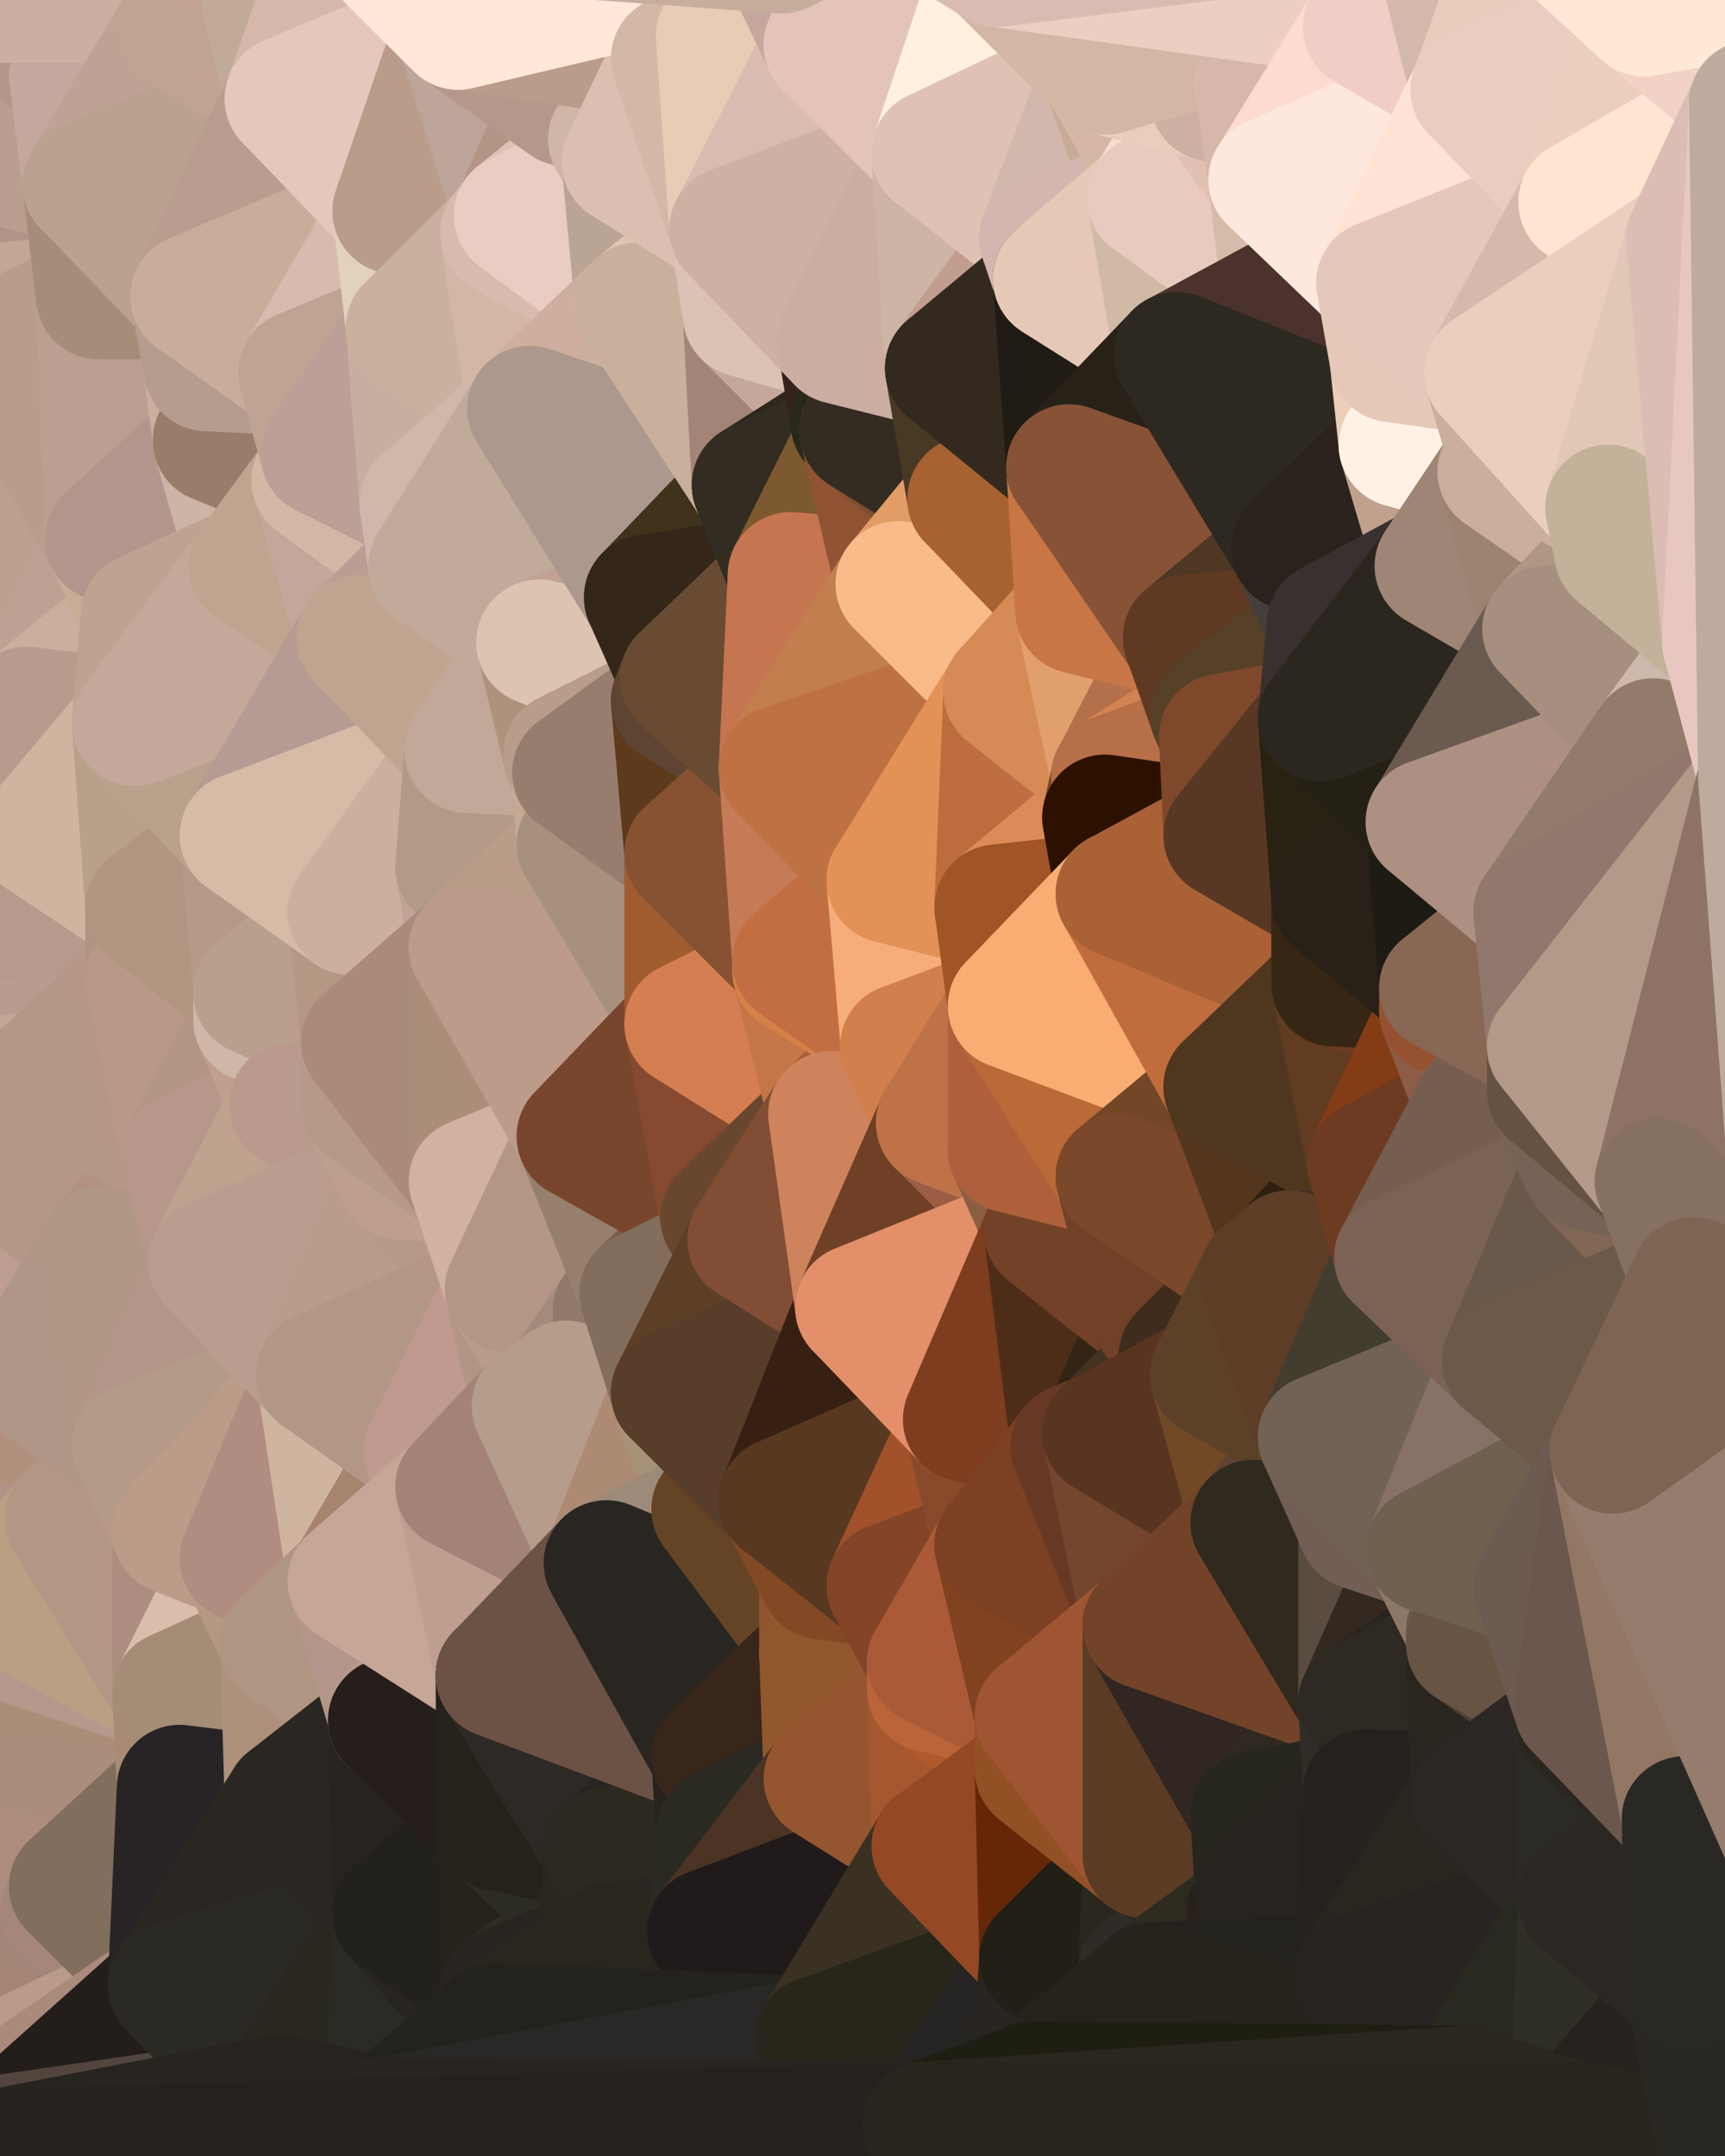 <?xml version="1.0" standalone="yes"?>
<svg width="384" height="480" xmlns="http://www.w3.org/2000/svg" version="1.1" ><polygon points="-28,60 -17,317 -17,180" fill="rgba(183, 158, 136, 1)" stroke="rgba(183, 158, 136, 1)" stroke-width="28" stroke-linejoin="round"/>
		<polygon points="-17,180 -17,317 -14,197" fill="rgba(169, 147, 123, 1)" stroke="rgba(169, 147, 123, 1)" stroke-width="28" stroke-linejoin="round"/>
		<polygon points="-17,317 -9,437 -8,360" fill="rgba(179, 151, 130, 1)" stroke="rgba(179, 151, 130, 1)" stroke-width="28" stroke-linejoin="round"/>
		<polygon points="0,444 -9,437 0,452" fill="rgba(168, 142, 125, 1)" stroke="rgba(168, 142, 125, 1)" stroke-width="28" stroke-linejoin="round"/>
		<polygon points="-9,437 0,460 0,452" fill="rgba(168, 136, 121, 1)" stroke="rgba(168, 136, 121, 1)" stroke-width="28" stroke-linejoin="round"/>
		<polygon points="-9,437 0,444 0,436" fill="rgba(179, 150, 134, 1)" stroke="rgba(179, 150, 134, 1)" stroke-width="28" stroke-linejoin="round"/>
		<polygon points="0,428 -9,437 0,436" fill="rgba(176, 144, 129, 1)" stroke="rgba(176, 144, 129, 1)" stroke-width="28" stroke-linejoin="round"/>
		<polygon points="-9,437 0,468 0,460" fill="rgba(178, 146, 131, 1)" stroke="rgba(178, 146, 131, 1)" stroke-width="28" stroke-linejoin="round"/>
		<polygon points="-17,317 0,308 0,300" fill="rgba(171, 149, 126, 1)" stroke="rgba(171, 149, 126, 1)" stroke-width="28" stroke-linejoin="round"/>
		<polygon points="0,292 -17,317 0,300" fill="rgba(177, 145, 132, 1)" stroke="rgba(177, 145, 132, 1)" stroke-width="28" stroke-linejoin="round"/>
		<polygon points="0,420 -9,437 0,428" fill="rgba(179, 147, 132, 1)" stroke="rgba(179, 147, 132, 1)" stroke-width="28" stroke-linejoin="round"/>
		<polygon points="-9,437 0,479 0,476" fill="rgba(169, 140, 124, 1)" stroke="rgba(169, 140, 124, 1)" stroke-width="28" stroke-linejoin="round"/>
		<polygon points="0,468 -9,437 0,476" fill="rgba(172, 140, 125, 1)" stroke="rgba(172, 140, 125, 1)" stroke-width="28" stroke-linejoin="round"/>
		<polygon points="0,412 -9,437 0,420" fill="rgba(176, 144, 129, 1)" stroke="rgba(176, 144, 129, 1)" stroke-width="28" stroke-linejoin="round"/>
		<polygon points="-28,60 0,4 0,0" fill="rgba(185, 156, 142, 1)" stroke="rgba(185, 156, 142, 1)" stroke-width="28" stroke-linejoin="round"/>
		<polygon points="0,404 -9,437 0,412" fill="rgba(174, 142, 127, 1)" stroke="rgba(174, 142, 127, 1)" stroke-width="28" stroke-linejoin="round"/>
		<polygon points="-28,60 0,20 0,4" fill="rgba(192, 163, 149, 1)" stroke="rgba(192, 163, 149, 1)" stroke-width="28" stroke-linejoin="round"/>
		<polygon points="-4,38 0,36 0,20" fill="rgba(187, 159, 145, 1)" stroke="rgba(187, 159, 145, 1)" stroke-width="28" stroke-linejoin="round"/>
		<polygon points="-28,60 -4,38 0,20" fill="rgba(181, 150, 130, 1)" stroke="rgba(181, 150, 130, 1)" stroke-width="28" stroke-linejoin="round"/>
		<polygon points="-4,38 -28,60 0,52" fill="rgba(186, 158, 137, 1)" stroke="rgba(186, 158, 137, 1)" stroke-width="28" stroke-linejoin="round"/>
		<polygon points="-28,60 0,68 0,52" fill="rgba(200, 171, 155, 1)" stroke="rgba(200, 171, 155, 1)" stroke-width="28" stroke-linejoin="round"/>
		<polygon points="-28,60 -1,77 0,68" fill="rgba(206, 178, 157, 1)" stroke="rgba(206, 178, 157, 1)" stroke-width="28" stroke-linejoin="round"/>
		<polygon points="-17,180 0,192 0,176" fill="rgba(174, 149, 127, 1)" stroke="rgba(174, 149, 127, 1)" stroke-width="28" stroke-linejoin="round"/>
		<polygon points="-17,180 -14,197 0,192" fill="rgba(185, 160, 138, 1)" stroke="rgba(185, 160, 138, 1)" stroke-width="28" stroke-linejoin="round"/>
		<polygon points="-14,197 0,204 0,192" fill="rgba(196, 168, 147, 1)" stroke="rgba(196, 168, 147, 1)" stroke-width="28" stroke-linejoin="round"/>
		<polygon points="-14,197 0,212 0,204" fill="rgba(202, 173, 155, 1)" stroke="rgba(202, 173, 155, 1)" stroke-width="28" stroke-linejoin="round"/>
		<polygon points="-14,197 0,220 0,212" fill="rgba(206, 183, 177, 1)" stroke="rgba(206, 183, 177, 1)" stroke-width="28" stroke-linejoin="round"/>
		<polygon points="0,220 -14,197 0,228" fill="rgba(197, 170, 153, 1)" stroke="rgba(197, 170, 153, 1)" stroke-width="28" stroke-linejoin="round"/>
		<polygon points="-14,197 0,236 0,228" fill="rgba(186, 150, 138, 1)" stroke="rgba(186, 150, 138, 1)" stroke-width="28" stroke-linejoin="round"/>
		<polygon points="-14,197 0,244 0,236" fill="rgba(178, 145, 130, 1)" stroke="rgba(178, 145, 130, 1)" stroke-width="28" stroke-linejoin="round"/>
		<polygon points="-14,197 0,252 0,244" fill="rgba(177, 155, 131, 1)" stroke="rgba(177, 155, 131, 1)" stroke-width="28" stroke-linejoin="round"/>
		<polygon points="-14,197 -17,317 0,252" fill="rgba(179, 147, 134, 1)" stroke="rgba(179, 147, 134, 1)" stroke-width="28" stroke-linejoin="round"/>
		<polygon points="-17,317 0,260 0,252" fill="rgba(179, 147, 132, 1)" stroke="rgba(179, 147, 132, 1)" stroke-width="28" stroke-linejoin="round"/>
		<polygon points="-17,317 0,268 0,260" fill="rgba(176, 148, 137, 1)" stroke="rgba(176, 148, 137, 1)" stroke-width="28" stroke-linejoin="round"/>
		<polygon points="-17,317 0,276 0,268" fill="rgba(179, 153, 136, 1)" stroke="rgba(179, 153, 136, 1)" stroke-width="28" stroke-linejoin="round"/>
		<polygon points="-17,317 0,284 0,276" fill="rgba(174, 142, 129, 1)" stroke="rgba(174, 142, 129, 1)" stroke-width="28" stroke-linejoin="round"/>
		<polygon points="-17,317 0,292 0,284" fill="rgba(183, 151, 138, 1)" stroke="rgba(183, 151, 138, 1)" stroke-width="28" stroke-linejoin="round"/>
		<polygon points="-17,317 0,316 0,308" fill="rgba(196, 169, 148, 1)" stroke="rgba(196, 169, 148, 1)" stroke-width="28" stroke-linejoin="round"/>
		<polygon points="-17,317 0,324 0,316" fill="rgba(139, 111, 90, 1)" stroke="rgba(139, 111, 90, 1)" stroke-width="28" stroke-linejoin="round"/>
		<polygon points="-17,317 0,332 0,324" fill="rgba(215, 185, 175, 1)" stroke="rgba(215, 185, 175, 1)" stroke-width="28" stroke-linejoin="round"/>
		<polygon points="-17,317 0,340 0,332" fill="rgba(173, 146, 116, 1)" stroke="rgba(173, 146, 116, 1)" stroke-width="28" stroke-linejoin="round"/>
		<polygon points="-17,317 -8,360 0,340" fill="rgba(175, 147, 135, 1)" stroke="rgba(175, 147, 135, 1)" stroke-width="28" stroke-linejoin="round"/>
		<polygon points="-8,360 0,348 0,340" fill="rgba(175, 148, 129, 1)" stroke="rgba(175, 148, 129, 1)" stroke-width="28" stroke-linejoin="round"/>
		<polygon points="-8,360 0,356 0,348" fill="rgba(177, 148, 130, 1)" stroke="rgba(177, 148, 130, 1)" stroke-width="28" stroke-linejoin="round"/>
		<polygon points="-8,360 0,364 0,356" fill="rgba(180, 152, 130, 1)" stroke="rgba(180, 152, 130, 1)" stroke-width="28" stroke-linejoin="round"/>
		<polygon points="-8,360 0,372 0,364" fill="rgba(171, 141, 130, 1)" stroke="rgba(171, 141, 130, 1)" stroke-width="28" stroke-linejoin="round"/>
		<polygon points="-8,360 0,380 0,372" fill="rgba(177, 149, 128, 1)" stroke="rgba(177, 149, 128, 1)" stroke-width="28" stroke-linejoin="round"/>
		<polygon points="-8,360 0,388 0,380" fill="rgba(171, 142, 124, 1)" stroke="rgba(171, 142, 124, 1)" stroke-width="28" stroke-linejoin="round"/>
		<polygon points="-8,360 0,396 0,388" fill="rgba(169, 140, 126, 1)" stroke="rgba(169, 140, 126, 1)" stroke-width="28" stroke-linejoin="round"/>
		<polygon points="-8,360 -9,437 0,396" fill="rgba(169, 140, 126, 1)" stroke="rgba(169, 140, 126, 1)" stroke-width="28" stroke-linejoin="round"/>
		<polygon points="-9,437 0,404 0,396" fill="rgba(184, 157, 140, 1)" stroke="rgba(184, 157, 140, 1)" stroke-width="28" stroke-linejoin="round"/>
		<polygon points="0,300 0,308 6,306" fill="rgba(177, 152, 132, 1)" stroke="rgba(177, 152, 132, 1)" stroke-width="28" stroke-linejoin="round"/>
		<polygon points="-17,180 0,176 6,158" fill="rgba(187, 158, 144, 1)" stroke="rgba(187, 158, 144, 1)" stroke-width="28" stroke-linejoin="round"/>
		<polygon points="0,236 0,244 9,240" fill="rgba(207, 174, 165, 1)" stroke="rgba(207, 174, 165, 1)" stroke-width="28" stroke-linejoin="round"/>
		<polygon points="0,176 0,192 9,186" fill="rgba(192, 167, 145, 1)" stroke="rgba(192, 167, 145, 1)" stroke-width="28" stroke-linejoin="round"/>
		<polygon points="0,308 0,316 6,306" fill="rgba(169, 147, 124, 1)" stroke="rgba(169, 147, 124, 1)" stroke-width="28" stroke-linejoin="round"/>
		<polygon points="-4,38 0,52 0,36" fill="rgba(194, 166, 144, 1)" stroke="rgba(194, 166, 144, 1)" stroke-width="28" stroke-linejoin="round"/>
		<polygon points="0,420 0,428 14,426" fill="rgba(182, 150, 135, 1)" stroke="rgba(182, 150, 135, 1)" stroke-width="28" stroke-linejoin="round"/>
		<polygon points="0,332 0,340 15,338" fill="rgba(169, 139, 128, 1)" stroke="rgba(169, 139, 128, 1)" stroke-width="28" stroke-linejoin="round"/>
		<polygon points="0,228 0,236 9,240" fill="rgba(180, 153, 136, 1)" stroke="rgba(180, 153, 136, 1)" stroke-width="28" stroke-linejoin="round"/>
		<polygon points="0,244 0,252 9,240" fill="rgba(206, 178, 164, 1)" stroke="rgba(206, 178, 164, 1)" stroke-width="28" stroke-linejoin="round"/>
		<polygon points="0,412 0,420 16,420" fill="rgba(178, 146, 131, 1)" stroke="rgba(178, 146, 131, 1)" stroke-width="28" stroke-linejoin="round"/>
		<polygon points="0,420 14,426 16,420" fill="rgba(185, 153, 138, 1)" stroke="rgba(185, 153, 138, 1)" stroke-width="28" stroke-linejoin="round"/>
		<polygon points="0,4 0,20 16,17" fill="rgba(188, 160, 146, 1)" stroke="rgba(188, 160, 146, 1)" stroke-width="28" stroke-linejoin="round"/>
		<polygon points="0,340 0,348 15,338" fill="rgba(171, 141, 130, 1)" stroke="rgba(171, 141, 130, 1)" stroke-width="28" stroke-linejoin="round"/>
		<polygon points="0,428 0,436 14,426" fill="rgba(168, 136, 121, 1)" stroke="rgba(168, 136, 121, 1)" stroke-width="28" stroke-linejoin="round"/>
		<polygon points="-28,60 -17,180 6,158" fill="rgba(199, 171, 159, 1)" stroke="rgba(199, 171, 159, 1)" stroke-width="28" stroke-linejoin="round"/>
		<polygon points="-1,77 -28,60 6,158" fill="rgba(186, 160, 147, 1)" stroke="rgba(186, 160, 147, 1)" stroke-width="28" stroke-linejoin="round"/>
		<polygon points="0,36 0,52 19,41" fill="rgba(186, 159, 138, 1)" stroke="rgba(186, 159, 138, 1)" stroke-width="28" stroke-linejoin="round"/>
		<polygon points="0,324 0,332 15,338" fill="rgba(179, 151, 127, 1)" stroke="rgba(179, 151, 127, 1)" stroke-width="28" stroke-linejoin="round"/>
		<polygon points="0,292 0,300 6,306" fill="rgba(177, 145, 132, 1)" stroke="rgba(177, 145, 132, 1)" stroke-width="28" stroke-linejoin="round"/>
		<polygon points="0,20 0,36 16,17" fill="rgba(169, 140, 126, 1)" stroke="rgba(169, 140, 126, 1)" stroke-width="28" stroke-linejoin="round"/>
		<polygon points="0,192 0,204 9,186" fill="rgba(183, 154, 140, 1)" stroke="rgba(183, 154, 140, 1)" stroke-width="28" stroke-linejoin="round"/>
		<polygon points="0,276 0,284 23,278" fill="rgba(178, 148, 137, 1)" stroke="rgba(178, 148, 137, 1)" stroke-width="28" stroke-linejoin="round"/>
		<polygon points="0,52 0,68 22,66" fill="rgba(181, 153, 132, 1)" stroke="rgba(181, 153, 132, 1)" stroke-width="28" stroke-linejoin="round"/>
		<polygon points="-1,77 6,158 24,120" fill="rgba(188, 161, 142, 1)" stroke="rgba(188, 161, 142, 1)" stroke-width="28" stroke-linejoin="round"/>
		<polygon points="0,268 0,276 23,278" fill="rgba(184, 153, 132, 1)" stroke="rgba(184, 153, 132, 1)" stroke-width="28" stroke-linejoin="round"/>
		<polygon points="0,284 0,292 23,278" fill="rgba(174, 148, 133, 1)" stroke="rgba(174, 148, 133, 1)" stroke-width="28" stroke-linejoin="round"/>
		<polygon points="19,41 0,52 22,66" fill="rgba(177, 147, 136, 1)" stroke="rgba(177, 147, 136, 1)" stroke-width="28" stroke-linejoin="round"/>
		<polygon points="0,68 -1,77 22,66" fill="rgba(195, 166, 148, 1)" stroke="rgba(195, 166, 148, 1)" stroke-width="28" stroke-linejoin="round"/>
		<polygon points="16,17 0,36 19,41" fill="rgba(186, 158, 144, 1)" stroke="rgba(186, 158, 144, 1)" stroke-width="28" stroke-linejoin="round"/>
		<polygon points="0,404 0,412 16,420" fill="rgba(165, 138, 121, 1)" stroke="rgba(165, 138, 121, 1)" stroke-width="28" stroke-linejoin="round"/>
		<polygon points="0,0 0,4 16,17" fill="rgba(178, 150, 136, 1)" stroke="rgba(178, 150, 136, 1)" stroke-width="28" stroke-linejoin="round"/>
		<polygon points="0,348 0,356 15,338" fill="rgba(183, 154, 138, 1)" stroke="rgba(183, 154, 138, 1)" stroke-width="28" stroke-linejoin="round"/>
		<polygon points="0,436 0,444 14,426" fill="rgba(173, 141, 126, 1)" stroke="rgba(173, 141, 126, 1)" stroke-width="28" stroke-linejoin="round"/>
		<polygon points="0,0 16,17 30,0" fill="rgba(178, 150, 136, 1)" stroke="rgba(178, 150, 136, 1)" stroke-width="28" stroke-linejoin="round"/>
		<polygon points="0,316 0,324 30,322" fill="rgba(151, 122, 106, 1)" stroke="rgba(151, 122, 106, 1)" stroke-width="28" stroke-linejoin="round"/>
		<polygon points="0,324 15,338 30,322" fill="rgba(175, 145, 137, 1)" stroke="rgba(175, 145, 137, 1)" stroke-width="28" stroke-linejoin="round"/>
		<polygon points="6,306 0,316 30,322" fill="rgba(177, 144, 125, 1)" stroke="rgba(177, 144, 125, 1)" stroke-width="28" stroke-linejoin="round"/>
		<polygon points="0,260 0,268 23,278" fill="rgba(185, 156, 138, 1)" stroke="rgba(185, 156, 138, 1)" stroke-width="28" stroke-linejoin="round"/>
		<polygon points="6,158 0,176 9,186" fill="rgba(180, 151, 137, 1)" stroke="rgba(180, 151, 137, 1)" stroke-width="28" stroke-linejoin="round"/>
		<polygon points="24,120 6,158 32,137" fill="rgba(189, 161, 147, 1)" stroke="rgba(189, 161, 147, 1)" stroke-width="28" stroke-linejoin="round"/>
		<polygon points="0,212 0,220 33,218" fill="rgba(188, 159, 145, 1)" stroke="rgba(188, 159, 145, 1)" stroke-width="28" stroke-linejoin="round"/>
		<polygon points="33,202 0,212 33,218" fill="rgba(187, 158, 144, 1)" stroke="rgba(187, 158, 144, 1)" stroke-width="28" stroke-linejoin="round"/>
		<polygon points="0,220 0,228 33,218" fill="rgba(188, 160, 139, 1)" stroke="rgba(188, 160, 139, 1)" stroke-width="28" stroke-linejoin="round"/>
		<polygon points="0,228 9,240 33,218" fill="rgba(195, 167, 146, 1)" stroke="rgba(195, 167, 146, 1)" stroke-width="28" stroke-linejoin="round"/>
		<polygon points="0,204 0,212 33,202" fill="rgba(185, 155, 144, 1)" stroke="rgba(185, 155, 144, 1)" stroke-width="28" stroke-linejoin="round"/>
		<polygon points="9,186 0,204 33,202" fill="rgba(183, 154, 140, 1)" stroke="rgba(183, 154, 140, 1)" stroke-width="28" stroke-linejoin="round"/>
		<polygon points="6,158 30,161 32,137" fill="rgba(202, 175, 158, 1)" stroke="rgba(202, 175, 158, 1)" stroke-width="28" stroke-linejoin="round"/>
		<polygon points="6,158 9,186 30,161" fill="rgba(183, 155, 141, 1)" stroke="rgba(183, 155, 141, 1)" stroke-width="28" stroke-linejoin="round"/>
		<polygon points="0,292 6,306 23,278" fill="rgba(190, 158, 145, 1)" stroke="rgba(190, 158, 145, 1)" stroke-width="28" stroke-linejoin="round"/>
		<polygon points="0,252 0,260 9,240" fill="rgba(180, 148, 135, 1)" stroke="rgba(180, 148, 135, 1)" stroke-width="28" stroke-linejoin="round"/>
		<polygon points="0,444 0,452 38,442" fill="rgba(169, 143, 126, 1)" stroke="rgba(169, 143, 126, 1)" stroke-width="28" stroke-linejoin="round"/>
		<polygon points="14,426 0,444 38,442" fill="rgba(162, 133, 117, 1)" stroke="rgba(162, 133, 117, 1)" stroke-width="28" stroke-linejoin="round"/>
		<polygon points="0,372 0,380 39,377" fill="rgba(176, 147, 131, 1)" stroke="rgba(176, 147, 131, 1)" stroke-width="28" stroke-linejoin="round"/>
		<polygon points="0,388 0,396 40,398" fill="rgba(165, 136, 122, 1)" stroke="rgba(165, 136, 122, 1)" stroke-width="28" stroke-linejoin="round"/>
		<polygon points="0,396 0,404 40,398" fill="rgba(173, 144, 130, 1)" stroke="rgba(173, 144, 130, 1)" stroke-width="28" stroke-linejoin="round"/>
		<polygon points="0,404 16,420 40,398" fill="rgba(174, 141, 126, 1)" stroke="rgba(174, 141, 126, 1)" stroke-width="28" stroke-linejoin="round"/>
		<polygon points="0,380 0,388 39,377" fill="rgba(171, 142, 128, 1)" stroke="rgba(171, 142, 128, 1)" stroke-width="28" stroke-linejoin="round"/>
		<polygon points="30,322 15,338 39,341" fill="rgba(174, 146, 132, 1)" stroke="rgba(174, 146, 132, 1)" stroke-width="28" stroke-linejoin="round"/>
		<polygon points="9,240 0,260 41,257" fill="rgba(181, 148, 139, 1)" stroke="rgba(181, 148, 139, 1)" stroke-width="28" stroke-linejoin="round"/>
		<polygon points="0,260 23,278 41,257" fill="rgba(180, 151, 135, 1)" stroke="rgba(180, 151, 135, 1)" stroke-width="28" stroke-linejoin="round"/>
		<polygon points="30,0 16,17 40,6" fill="rgba(204, 178, 163, 1)" stroke="rgba(204, 178, 163, 1)" stroke-width="28" stroke-linejoin="round"/>
		<polygon points="39,377 0,388 40,398" fill="rgba(170, 141, 125, 1)" stroke="rgba(170, 141, 125, 1)" stroke-width="28" stroke-linejoin="round"/>
		<polygon points="0,364 0,372 39,377" fill="rgba(170, 142, 121, 1)" stroke="rgba(170, 142, 121, 1)" stroke-width="28" stroke-linejoin="round"/>
		<polygon points="0,452 0,460 38,442" fill="rgba(164, 132, 117, 1)" stroke="rgba(164, 132, 117, 1)" stroke-width="28" stroke-linejoin="round"/>
		<polygon points="0,356 0,364 39,377" fill="rgba(181, 151, 140, 1)" stroke="rgba(181, 151, 140, 1)" stroke-width="28" stroke-linejoin="round"/>
		<polygon points="15,338 0,356 39,377" fill="rgba(186, 159, 132, 1)" stroke="rgba(186, 159, 132, 1)" stroke-width="28" stroke-linejoin="round"/>
		<polygon points="16,420 14,426 38,442" fill="rgba(164, 134, 123, 1)" stroke="rgba(164, 134, 123, 1)" stroke-width="28" stroke-linejoin="round"/>
		<polygon points="43,66 22,66 46,82" fill="rgba(218, 190, 178, 1)" stroke="rgba(218, 190, 178, 1)" stroke-width="28" stroke-linejoin="round"/>
		<polygon points="39,341 15,338 39,377" fill="rgba(179, 150, 132, 1)" stroke="rgba(179, 150, 132, 1)" stroke-width="28" stroke-linejoin="round"/>
		<polygon points="22,66 -1,77 24,120" fill="rgba(184, 157, 140, 1)" stroke="rgba(184, 157, 140, 1)" stroke-width="28" stroke-linejoin="round"/>
		<polygon points="46,82 24,120 48,98" fill="rgba(131, 100, 82, 1)" stroke="rgba(131, 100, 82, 1)" stroke-width="28" stroke-linejoin="round"/>
		<polygon points="41,257 23,278 47,281" fill="rgba(178, 145, 130, 1)" stroke="rgba(178, 145, 130, 1)" stroke-width="28" stroke-linejoin="round"/>
		<polygon points="22,66 24,120 46,82" fill="rgba(187, 159, 145, 1)" stroke="rgba(187, 159, 145, 1)" stroke-width="28" stroke-linejoin="round"/>
		<polygon points="19,41 22,66 43,66" fill="rgba(166, 141, 121, 1)" stroke="rgba(166, 141, 121, 1)" stroke-width="28" stroke-linejoin="round"/>
		<polygon points="33,218 9,240 41,257" fill="rgba(180, 151, 135, 1)" stroke="rgba(180, 151, 135, 1)" stroke-width="28" stroke-linejoin="round"/>
		<polygon points="0,460 0,468 38,442" fill="rgba(186, 154, 139, 1)" stroke="rgba(186, 154, 139, 1)" stroke-width="28" stroke-linejoin="round"/>
		<polygon points="30,161 9,186 33,202" fill="rgba(207, 180, 159, 1)" stroke="rgba(207, 180, 159, 1)" stroke-width="28" stroke-linejoin="round"/>
		<polygon points="23,278 6,306 30,322" fill="rgba(176, 150, 135, 1)" stroke="rgba(176, 150, 135, 1)" stroke-width="28" stroke-linejoin="round"/>
		<polygon points="30,161 33,202 54,186" fill="rgba(185, 160, 138, 1)" stroke="rgba(185, 160, 138, 1)" stroke-width="28" stroke-linejoin="round"/>
		<polygon points="23,278 30,322 47,281" fill="rgba(176, 150, 133, 1)" stroke="rgba(176, 150, 133, 1)" stroke-width="28" stroke-linejoin="round"/>
		<polygon points="24,120 32,137 56,126" fill="rgba(199, 173, 150, 1)" stroke="rgba(199, 173, 150, 1)" stroke-width="28" stroke-linejoin="round"/>
		<polygon points="16,17 19,41 40,6" fill="rgba(196, 168, 157, 1)" stroke="rgba(196, 168, 157, 1)" stroke-width="28" stroke-linejoin="round"/>
		<polygon points="33,202 33,218 57,221" fill="rgba(175, 148, 131, 1)" stroke="rgba(175, 148, 131, 1)" stroke-width="28" stroke-linejoin="round"/>
		<polygon points="33,218 57,227 57,221" fill="rgba(190, 162, 148, 1)" stroke="rgba(190, 162, 148, 1)" stroke-width="28" stroke-linejoin="round"/>
		<polygon points="33,218 41,257 57,227" fill="rgba(185, 152, 135, 1)" stroke="rgba(185, 152, 135, 1)" stroke-width="28" stroke-linejoin="round"/>
		<polygon points="48,98 24,120 56,126" fill="rgba(178, 150, 139, 1)" stroke="rgba(178, 150, 139, 1)" stroke-width="28" stroke-linejoin="round"/>
		<polygon points="39,341 39,377 54,347" fill="rgba(173, 141, 128, 1)" stroke="rgba(173, 141, 128, 1)" stroke-width="28" stroke-linejoin="round"/>
		<polygon points="30,0 40,6 54,-21" fill="rgba(209, 180, 162, 1)" stroke="rgba(209, 180, 162, 1)" stroke-width="28" stroke-linejoin="round"/>
		<polygon points="0,0 30,0 54,-21" fill="rgba(203, 175, 161, 1)" stroke="rgba(203, 175, 161, 1)" stroke-width="28" stroke-linejoin="round"/>
		<polygon points="16,420 38,442 40,398" fill="rgba(129, 110, 93, 1)" stroke="rgba(129, 110, 93, 1)" stroke-width="28" stroke-linejoin="round"/>
		<polygon points="0,468 0,476 38,442" fill="rgba(170, 138, 123, 1)" stroke="rgba(170, 138, 123, 1)" stroke-width="28" stroke-linejoin="round"/>
		<polygon points="38,442 0,476 62,467" fill="rgba(35, 30, 26, 1)" stroke="rgba(35, 30, 26, 1)" stroke-width="28" stroke-linejoin="round"/>
		<polygon points="54,347 39,377 63,366" fill="rgba(218, 189, 171, 1)" stroke="rgba(218, 189, 171, 1)" stroke-width="28" stroke-linejoin="round"/>
		<polygon points="0,476 0,479 62,467" fill="rgba(82, 69, 61, 1)" stroke="rgba(82, 69, 61, 1)" stroke-width="28" stroke-linejoin="round"/>
		<polygon points="57,227 41,257 65,246" fill="rgba(178, 149, 133, 1)" stroke="rgba(178, 149, 133, 1)" stroke-width="28" stroke-linejoin="round"/>
		<polygon points="40,6 19,41 64,22" fill="rgba(190, 162, 148, 1)" stroke="rgba(190, 162, 148, 1)" stroke-width="28" stroke-linejoin="round"/>
		<polygon points="46,82 48,98 67,83" fill="rgba(203, 174, 158, 1)" stroke="rgba(203, 174, 158, 1)" stroke-width="28" stroke-linejoin="round"/>
		<polygon points="54,186 33,202 57,221" fill="rgba(177, 149, 128, 1)" stroke="rgba(177, 149, 128, 1)" stroke-width="28" stroke-linejoin="round"/>
		<polygon points="48,98 56,126 70,107" fill="rgba(206, 180, 165, 1)" stroke="rgba(206, 180, 165, 1)" stroke-width="28" stroke-linejoin="round"/>
		<polygon points="47,281 30,322 71,306" fill="rgba(179, 150, 136, 1)" stroke="rgba(179, 150, 136, 1)" stroke-width="28" stroke-linejoin="round"/>
		<polygon points="19,41 43,66 64,22" fill="rgba(187, 161, 144, 1)" stroke="rgba(187, 161, 144, 1)" stroke-width="28" stroke-linejoin="round"/>
		<polygon points="39,377 40,398 64,401" fill="rgba(169, 138, 117, 1)" stroke="rgba(169, 138, 117, 1)" stroke-width="28" stroke-linejoin="round"/>
		<polygon points="67,83 48,98 72,101" fill="rgba(202, 172, 161, 1)" stroke="rgba(202, 172, 161, 1)" stroke-width="28" stroke-linejoin="round"/>
		<polygon points="48,98 70,107 72,101" fill="rgba(152, 125, 106, 1)" stroke="rgba(152, 125, 106, 1)" stroke-width="28" stroke-linejoin="round"/>
		<polygon points="30,322 39,341 71,306" fill="rgba(180, 155, 135, 1)" stroke="rgba(180, 155, 135, 1)" stroke-width="28" stroke-linejoin="round"/>
		<polygon points="43,66 46,82 67,83" fill="rgba(182, 156, 143, 1)" stroke="rgba(182, 156, 143, 1)" stroke-width="28" stroke-linejoin="round"/>
		<polygon points="63,366 39,377 64,401" fill="rgba(165, 140, 118, 1)" stroke="rgba(165, 140, 118, 1)" stroke-width="28" stroke-linejoin="round"/>
		<polygon points="40,398 38,442 64,401" fill="rgba(40, 36, 37, 1)" stroke="rgba(40, 36, 37, 1)" stroke-width="28" stroke-linejoin="round"/>
		<polygon points="32,137 30,161 56,126" fill="rgba(190, 163, 144, 1)" stroke="rgba(190, 163, 144, 1)" stroke-width="28" stroke-linejoin="round"/>
		<polygon points="54,186 57,221 78,203" fill="rgba(182, 153, 137, 1)" stroke="rgba(182, 153, 137, 1)" stroke-width="28" stroke-linejoin="round"/>
		<polygon points="54,347 63,366 78,352" fill="rgba(180, 152, 130, 1)" stroke="rgba(180, 152, 130, 1)" stroke-width="28" stroke-linejoin="round"/>
		<polygon points="39,341 54,347 71,306" fill="rgba(187, 156, 136, 1)" stroke="rgba(187, 156, 136, 1)" stroke-width="28" stroke-linejoin="round"/>
		<polygon points="41,257 47,281 65,246" fill="rgba(183, 151, 138, 1)" stroke="rgba(183, 151, 138, 1)" stroke-width="28" stroke-linejoin="round"/>
		<polygon points="57,227 65,246 81,232" fill="rgba(192, 159, 142, 1)" stroke="rgba(192, 159, 142, 1)" stroke-width="28" stroke-linejoin="round"/>
		<polygon points="65,246 81,246 81,232" fill="rgba(197, 171, 156, 1)" stroke="rgba(197, 171, 156, 1)" stroke-width="28" stroke-linejoin="round"/>
		<polygon points="57,221 57,227 81,232" fill="rgba(208, 182, 167, 1)" stroke="rgba(208, 182, 167, 1)" stroke-width="28" stroke-linejoin="round"/>
		<polygon points="30,161 54,186 80,142" fill="rgba(186, 161, 139, 1)" stroke="rgba(186, 161, 139, 1)" stroke-width="28" stroke-linejoin="round"/>
		<polygon points="56,126 30,161 80,142" fill="rgba(196, 168, 154, 1)" stroke="rgba(196, 168, 154, 1)" stroke-width="28" stroke-linejoin="round"/>
		<polygon points="54,-21 40,6 64,22" fill="rgba(192, 163, 145, 1)" stroke="rgba(192, 163, 145, 1)" stroke-width="28" stroke-linejoin="round"/>
		<polygon points="54,-21 64,22 78,-18" fill="rgba(193, 170, 152, 1)" stroke="rgba(193, 170, 152, 1)" stroke-width="28" stroke-linejoin="round"/>
		<polygon points="63,366 64,401 87,383" fill="rgba(173, 145, 124, 1)" stroke="rgba(173, 145, 124, 1)" stroke-width="28" stroke-linejoin="round"/>
		<polygon points="87,382 63,366 87,383" fill="rgba(176, 147, 129, 1)" stroke="rgba(176, 147, 129, 1)" stroke-width="28" stroke-linejoin="round"/>
		<polygon points="64,401 38,442 88,426" fill="rgba(43, 38, 34, 1)" stroke="rgba(43, 38, 34, 1)" stroke-width="28" stroke-linejoin="round"/>
		<polygon points="64,22 43,66 88,47" fill="rgba(185, 157, 143, 1)" stroke="rgba(185, 157, 143, 1)" stroke-width="28" stroke-linejoin="round"/>
		<polygon points="78,203 57,221 81,232" fill="rgba(185, 159, 142, 1)" stroke="rgba(185, 159, 142, 1)" stroke-width="28" stroke-linejoin="round"/>
		<polygon points="65,246 47,281 89,262" fill="rgba(191, 163, 142, 1)" stroke="rgba(191, 163, 142, 1)" stroke-width="28" stroke-linejoin="round"/>
		<polygon points="81,246 65,246 89,262" fill="rgba(186, 154, 141, 1)" stroke="rgba(186, 154, 141, 1)" stroke-width="28" stroke-linejoin="round"/>
		<polygon points="43,66 67,83 88,47" fill="rgba(200, 173, 154, 1)" stroke="rgba(200, 173, 154, 1)" stroke-width="28" stroke-linejoin="round"/>
		<polygon points="38,442 62,467 88,426" fill="rgba(42, 41, 36, 1)" stroke="rgba(42, 41, 36, 1)" stroke-width="28" stroke-linejoin="round"/>
		<polygon points="70,107 56,126 80,142" fill="rgba(191, 164, 143, 1)" stroke="rgba(191, 164, 143, 1)" stroke-width="28" stroke-linejoin="round"/>
		<polygon points="71,306 54,347 78,352" fill="rgba(177, 141, 129, 1)" stroke="rgba(177, 141, 129, 1)" stroke-width="28" stroke-linejoin="round"/>
		<polygon points="72,101 70,107 94,112" fill="rgba(239, 212, 191, 1)" stroke="rgba(239, 212, 191, 1)" stroke-width="28" stroke-linejoin="round"/>
		<polygon points="88,47 67,83 91,73" fill="rgba(216, 186, 175, 1)" stroke="rgba(216, 186, 175, 1)" stroke-width="28" stroke-linejoin="round"/>
		<polygon points="71,306 78,352 95,323" fill="rgba(207, 180, 159, 1)" stroke="rgba(207, 180, 159, 1)" stroke-width="28" stroke-linejoin="round"/>
		<polygon points="78,352 63,366 87,382" fill="rgba(175, 150, 130, 1)" stroke="rgba(175, 150, 130, 1)" stroke-width="28" stroke-linejoin="round"/>
		<polygon points="70,107 80,142 96,126" fill="rgba(196, 166, 155, 1)" stroke="rgba(196, 166, 155, 1)" stroke-width="28" stroke-linejoin="round"/>
		<polygon points="94,112 70,107 96,126" fill="rgba(212, 183, 165, 1)" stroke="rgba(212, 183, 165, 1)" stroke-width="28" stroke-linejoin="round"/>
		<polygon points="67,83 72,101 91,73" fill="rgba(191, 164, 147, 1)" stroke="rgba(191, 164, 147, 1)" stroke-width="28" stroke-linejoin="round"/>
		<polygon points="47,281 71,306 89,262" fill="rgba(186, 157, 143, 1)" stroke="rgba(186, 157, 143, 1)" stroke-width="28" stroke-linejoin="round"/>
		<polygon points="78,-18 64,22 102,6" fill="rgba(213, 184, 170, 1)" stroke="rgba(213, 184, 170, 1)" stroke-width="28" stroke-linejoin="round"/>
		<polygon points="95,323 78,352 102,331" fill="rgba(167, 132, 110, 1)" stroke="rgba(167, 132, 110, 1)" stroke-width="28" stroke-linejoin="round"/>
		<polygon points="62,467 86,472 88,426" fill="rgba(42, 39, 30, 1)" stroke="rgba(42, 39, 30, 1)" stroke-width="28" stroke-linejoin="round"/>
		<polygon points="80,142 54,186 104,167" fill="rgba(182, 155, 148, 1)" stroke="rgba(182, 155, 148, 1)" stroke-width="28" stroke-linejoin="round"/>
		<polygon points="78,203 81,232 105,211" fill="rgba(180, 152, 131, 1)" stroke="rgba(180, 152, 131, 1)" stroke-width="28" stroke-linejoin="round"/>
		<polygon points="102,193 78,203 105,211" fill="rgba(178, 151, 132, 1)" stroke="rgba(178, 151, 132, 1)" stroke-width="28" stroke-linejoin="round"/>
		<polygon points="54,186 78,203 104,167" fill="rgba(214, 187, 166, 1)" stroke="rgba(214, 187, 166, 1)" stroke-width="28" stroke-linejoin="round"/>
		<polygon points="78,203 102,193 104,167" fill="rgba(203, 176, 159, 1)" stroke="rgba(203, 176, 159, 1)" stroke-width="28" stroke-linejoin="round"/>
		<polygon points="91,73 72,101 94,112" fill="rgba(188, 159, 151, 1)" stroke="rgba(188, 159, 151, 1)" stroke-width="28" stroke-linejoin="round"/>
		<polygon points="87,383 64,401 88,426" fill="rgba(42, 39, 34, 1)" stroke="rgba(42, 39, 34, 1)" stroke-width="28" stroke-linejoin="round"/>
		<polygon points="88,426 86,472 110,451" fill="rgba(42, 43, 37, 1)" stroke="rgba(42, 43, 37, 1)" stroke-width="28" stroke-linejoin="round"/>
		<polygon points="64,22 88,47 102,6" fill="rgba(229, 199, 188, 1)" stroke="rgba(229, 199, 188, 1)" stroke-width="28" stroke-linejoin="round"/>
		<polygon points="87,383 88,426 111,407" fill="rgba(39, 36, 31, 1)" stroke="rgba(39, 36, 31, 1)" stroke-width="28" stroke-linejoin="round"/>
		<polygon points="88,426 110,451 112,443" fill="rgba(40, 37, 32, 1)" stroke="rgba(40, 37, 32, 1)" stroke-width="28" stroke-linejoin="round"/>
		<polygon points="89,262 71,306 113,287" fill="rgba(185, 156, 140, 1)" stroke="rgba(185, 156, 140, 1)" stroke-width="28" stroke-linejoin="round"/>
		<polygon points="105,263 89,262 113,287" fill="rgba(181, 154, 137, 1)" stroke="rgba(181, 154, 137, 1)" stroke-width="28" stroke-linejoin="round"/>
		<polygon points="88,47 91,73 112,52" fill="rgba(226, 209, 189, 1)" stroke="rgba(226, 209, 189, 1)" stroke-width="28" stroke-linejoin="round"/>
		<polygon points="78,352 87,382 111,373" fill="rgba(179, 149, 138, 1)" stroke="rgba(179, 149, 138, 1)" stroke-width="28" stroke-linejoin="round"/>
		<polygon points="87,382 87,383 111,373" fill="rgba(183, 154, 140, 1)" stroke="rgba(183, 154, 140, 1)" stroke-width="28" stroke-linejoin="round"/>
		<polygon points="81,246 89,262 105,263" fill="rgba(190, 159, 141, 1)" stroke="rgba(190, 159, 141, 1)" stroke-width="28" stroke-linejoin="round"/>
		<polygon points="88,47 112,52 115,48" fill="rgba(201, 173, 162, 1)" stroke="rgba(201, 173, 162, 1)" stroke-width="28" stroke-linejoin="round"/>
		<polygon points="71,306 95,323 113,287" fill="rgba(178, 151, 134, 1)" stroke="rgba(178, 151, 134, 1)" stroke-width="28" stroke-linejoin="round"/>
		<polygon points="91,73 94,112 118,91" fill="rgba(200, 174, 159, 1)" stroke="rgba(200, 174, 159, 1)" stroke-width="28" stroke-linejoin="round"/>
		<polygon points="96,126 80,142 120,143" fill="rgba(186, 158, 147, 1)" stroke="rgba(186, 158, 147, 1)" stroke-width="28" stroke-linejoin="round"/>
		<polygon points="80,142 104,167 120,143" fill="rgba(192, 164, 143, 1)" stroke="rgba(192, 164, 143, 1)" stroke-width="28" stroke-linejoin="round"/>
		<polygon points="95,323 102,331 119,313" fill="rgba(184, 154, 143, 1)" stroke="rgba(184, 154, 143, 1)" stroke-width="28" stroke-linejoin="round"/>
		<polygon points="113,287 95,323 119,313" fill="rgba(192, 154, 143, 1)" stroke="rgba(192, 154, 143, 1)" stroke-width="28" stroke-linejoin="round"/>
		<polygon points="102,6 88,47 115,48" fill="rgba(185, 156, 138, 1)" stroke="rgba(185, 156, 138, 1)" stroke-width="28" stroke-linejoin="round"/>
		<polygon points="111,407 88,426 112,443" fill="rgba(34, 33, 28, 1)" stroke="rgba(34, 33, 28, 1)" stroke-width="28" stroke-linejoin="round"/>
		<polygon points="111,373 87,383 111,407" fill="rgba(38, 30, 27, 1)" stroke="rgba(38, 30, 27, 1)" stroke-width="28" stroke-linejoin="round"/>
		<polygon points="102,331 78,352 111,373" fill="rgba(198, 166, 151, 1)" stroke="rgba(198, 166, 151, 1)" stroke-width="28" stroke-linejoin="round"/>
		<polygon points="102,6 115,48 126,23" fill="rgba(189, 165, 153, 1)" stroke="rgba(189, 165, 153, 1)" stroke-width="28" stroke-linejoin="round"/>
		<polygon points="126,168 104,167 128,172" fill="rgba(189, 161, 149, 1)" stroke="rgba(189, 161, 149, 1)" stroke-width="28" stroke-linejoin="round"/>
		<polygon points="113,287 119,313 126,308" fill="rgba(178, 149, 133, 1)" stroke="rgba(178, 149, 133, 1)" stroke-width="28" stroke-linejoin="round"/>
		<polygon points="81,232 81,246 105,263" fill="rgba(181, 154, 137, 1)" stroke="rgba(181, 154, 137, 1)" stroke-width="28" stroke-linejoin="round"/>
		<polygon points="102,193 105,211 129,188" fill="rgba(191, 163, 149, 1)" stroke="rgba(191, 163, 149, 1)" stroke-width="28" stroke-linejoin="round"/>
		<polygon points="128,172 102,193 129,188" fill="rgba(206, 183, 165, 1)" stroke="rgba(206, 183, 165, 1)" stroke-width="28" stroke-linejoin="round"/>
		<polygon points="104,167 102,193 128,172" fill="rgba(179, 154, 134, 1)" stroke="rgba(179, 154, 134, 1)" stroke-width="28" stroke-linejoin="round"/>
		<polygon points="120,143 104,167 126,168" fill="rgba(194, 168, 153, 1)" stroke="rgba(194, 168, 153, 1)" stroke-width="28" stroke-linejoin="round"/>
		<polygon points="112,52 91,73 118,91" fill="rgba(202, 176, 159, 1)" stroke="rgba(202, 176, 159, 1)" stroke-width="28" stroke-linejoin="round"/>
		<polygon points="105,211 81,232 105,263" fill="rgba(170, 138, 123, 1)" stroke="rgba(170, 138, 123, 1)" stroke-width="28" stroke-linejoin="round"/>
		<polygon points="111,407 112,443 134,428" fill="rgba(37, 34, 27, 1)" stroke="rgba(37, 34, 27, 1)" stroke-width="28" stroke-linejoin="round"/>
		<polygon points="105,211 105,263 129,253" fill="rgba(170, 142, 121, 1)" stroke="rgba(170, 142, 121, 1)" stroke-width="28" stroke-linejoin="round"/>
		<polygon points="102,331 111,373 135,348" fill="rgba(190, 158, 143, 1)" stroke="rgba(190, 158, 143, 1)" stroke-width="28" stroke-linejoin="round"/>
		<polygon points="134,428 112,443 136,433" fill="rgba(49, 43, 29, 1)" stroke="rgba(49, 43, 29, 1)" stroke-width="28" stroke-linejoin="round"/>
		<polygon points="111,407 134,428 135,412" fill="rgba(44, 44, 36, 1)" stroke="rgba(44, 44, 36, 1)" stroke-width="28" stroke-linejoin="round"/>
		<polygon points="113,287 126,308 137,292" fill="rgba(185, 156, 140, 1)" stroke="rgba(185, 156, 140, 1)" stroke-width="28" stroke-linejoin="round"/>
		<polygon points="126,23 115,48 136,31" fill="rgba(178, 149, 133, 1)" stroke="rgba(178, 149, 133, 1)" stroke-width="28" stroke-linejoin="round"/>
		<polygon points="136,31 115,48 139,36" fill="rgba(223, 193, 182, 1)" stroke="rgba(223, 193, 182, 1)" stroke-width="28" stroke-linejoin="round"/>
		<polygon points="119,313 102,331 135,348" fill="rgba(163, 131, 120, 1)" stroke="rgba(163, 131, 120, 1)" stroke-width="28" stroke-linejoin="round"/>
		<polygon points="105,263 113,287 129,253" fill="rgba(210, 177, 162, 1)" stroke="rgba(210, 177, 162, 1)" stroke-width="28" stroke-linejoin="round"/>
		<polygon points="112,52 118,91 142,68" fill="rgba(210, 183, 166, 1)" stroke="rgba(210, 183, 166, 1)" stroke-width="28" stroke-linejoin="round"/>
		<polygon points="115,48 112,52 142,68" fill="rgba(216, 186, 175, 1)" stroke="rgba(216, 186, 175, 1)" stroke-width="28" stroke-linejoin="round"/>
		<polygon points="94,112 96,126 118,91" fill="rgba(209, 183, 170, 1)" stroke="rgba(209, 183, 170, 1)" stroke-width="28" stroke-linejoin="round"/>
		<polygon points="118,91 120,143 144,133" fill="rgba(181, 155, 138, 1)" stroke="rgba(181, 155, 138, 1)" stroke-width="28" stroke-linejoin="round"/>
		<polygon points="129,253 137,292 143,288" fill="rgba(172, 146, 129, 1)" stroke="rgba(172, 146, 129, 1)" stroke-width="28" stroke-linejoin="round"/>
		<polygon points="129,253 113,287 137,292" fill="rgba(179, 150, 134, 1)" stroke="rgba(179, 150, 134, 1)" stroke-width="28" stroke-linejoin="round"/>
		<polygon points="112,443 110,451 136,433" fill="rgba(41, 36, 32, 1)" stroke="rgba(41, 36, 32, 1)" stroke-width="28" stroke-linejoin="round"/>
		<polygon points="118,91 96,126 120,143" fill="rgba(193, 170, 154, 1)" stroke="rgba(193, 170, 154, 1)" stroke-width="28" stroke-linejoin="round"/>
		<polygon points="126,23 136,31 150,13" fill="rgba(219, 193, 178, 1)" stroke="rgba(219, 193, 178, 1)" stroke-width="28" stroke-linejoin="round"/>
		<polygon points="137,292 126,308 150,310" fill="rgba(164, 138, 123, 1)" stroke="rgba(164, 138, 123, 1)" stroke-width="28" stroke-linejoin="round"/>
		<polygon points="120,143 126,168 150,156" fill="rgba(174, 146, 124, 1)" stroke="rgba(174, 146, 124, 1)" stroke-width="28" stroke-linejoin="round"/>
		<polygon points="139,36 115,48 142,68" fill="rgba(233, 205, 194, 1)" stroke="rgba(233, 205, 194, 1)" stroke-width="28" stroke-linejoin="round"/>
		<polygon points="111,373 111,407 135,412" fill="rgba(37, 34, 27, 1)" stroke="rgba(37, 34, 27, 1)" stroke-width="28" stroke-linejoin="round"/>
		<polygon points="144,133 120,143 152,151" fill="rgba(193, 161, 146, 1)" stroke="rgba(193, 161, 146, 1)" stroke-width="28" stroke-linejoin="round"/>
		<polygon points="120,143 150,156 152,151" fill="rgba(221, 195, 178, 1)" stroke="rgba(221, 195, 178, 1)" stroke-width="28" stroke-linejoin="round"/>
		<polygon points="126,168 128,172 150,156" fill="rgba(184, 157, 138, 1)" stroke="rgba(184, 157, 138, 1)" stroke-width="28" stroke-linejoin="round"/>
		<polygon points="129,188 105,211 153,228" fill="rgba(185, 157, 136, 1)" stroke="rgba(185, 157, 136, 1)" stroke-width="28" stroke-linejoin="round"/>
		<polygon points="105,211 129,253 153,228" fill="rgba(188, 155, 138, 1)" stroke="rgba(188, 155, 138, 1)" stroke-width="28" stroke-linejoin="round"/>
		<polygon points="128,172 129,188 153,190" fill="rgba(197, 169, 147, 1)" stroke="rgba(197, 169, 147, 1)" stroke-width="28" stroke-linejoin="round"/>
		<polygon points="102,6 126,23 150,13" fill="rgba(181, 152, 138, 1)" stroke="rgba(181, 152, 138, 1)" stroke-width="28" stroke-linejoin="round"/>
		<polygon points="126,308 135,348 150,310" fill="rgba(161, 139, 126, 1)" stroke="rgba(161, 139, 126, 1)" stroke-width="28" stroke-linejoin="round"/>
		<polygon points="143,288 137,292 150,310" fill="rgba(144, 121, 107, 1)" stroke="rgba(144, 121, 107, 1)" stroke-width="28" stroke-linejoin="round"/>
		<polygon points="126,308 119,313 135,348" fill="rgba(182, 156, 139, 1)" stroke="rgba(182, 156, 139, 1)" stroke-width="28" stroke-linejoin="round"/>
		<polygon points="134,428 136,433 158,430" fill="rgba(34, 31, 24, 1)" stroke="rgba(34, 31, 24, 1)" stroke-width="28" stroke-linejoin="round"/>
		<polygon points="111,373 135,412 159,391" fill="rgba(45, 42, 37, 1)" stroke="rgba(45, 42, 37, 1)" stroke-width="28" stroke-linejoin="round"/>
		<polygon points="150,310 135,348 159,336" fill="rgba(173, 138, 116, 1)" stroke="rgba(173, 138, 116, 1)" stroke-width="28" stroke-linejoin="round"/>
		<polygon points="129,253 143,288 161,271" fill="rgba(150, 127, 109, 1)" stroke="rgba(150, 127, 109, 1)" stroke-width="28" stroke-linejoin="round"/>
		<polygon points="159,391 135,412 160,408" fill="rgba(41, 36, 33, 1)" stroke="rgba(41, 36, 33, 1)" stroke-width="28" stroke-linejoin="round"/>
		<polygon points="135,412 134,428 158,430" fill="rgba(41, 38, 31, 1)" stroke="rgba(41, 38, 31, 1)" stroke-width="28" stroke-linejoin="round"/>
		<polygon points="153,190 129,188 153,228" fill="rgba(167, 144, 126, 1)" stroke="rgba(167, 144, 126, 1)" stroke-width="28" stroke-linejoin="round"/>
		<polygon points="136,31 139,36 150,13" fill="rgba(208, 182, 167, 1)" stroke="rgba(208, 182, 167, 1)" stroke-width="28" stroke-linejoin="round"/>
		<polygon points="139,36 142,68 163,51" fill="rgba(186, 165, 148, 1)" stroke="rgba(186, 165, 148, 1)" stroke-width="28" stroke-linejoin="round"/>
		<polygon points="135,412 158,430 160,408" fill="rgba(44, 41, 32, 1)" stroke="rgba(44, 41, 32, 1)" stroke-width="28" stroke-linejoin="round"/>
		<polygon points="135,348 111,373 159,391" fill="rgba(108, 82, 69, 1)" stroke="rgba(108, 82, 69, 1)" stroke-width="28" stroke-linejoin="round"/>
		<polygon points="150,156 128,172 153,190" fill="rgba(151, 125, 110, 1)" stroke="rgba(151, 125, 110, 1)" stroke-width="28" stroke-linejoin="round"/>
		<polygon points="62,467 0,479 86,472" fill="rgba(39, 36, 31, 1)" stroke="rgba(39, 36, 31, 1)" stroke-width="28" stroke-linejoin="round"/>
		<polygon points="142,68 118,91 168,108" fill="rgba(206, 174, 159, 1)" stroke="rgba(206, 174, 159, 1)" stroke-width="28" stroke-linejoin="round"/>
		<polygon points="118,91 144,133 168,108" fill="rgba(172, 152, 141, 1)" stroke="rgba(172, 152, 141, 1)" stroke-width="28" stroke-linejoin="round"/>
		<polygon points="161,271 143,288 167,276" fill="rgba(119, 91, 70, 1)" stroke="rgba(119, 91, 70, 1)" stroke-width="28" stroke-linejoin="round"/>
		<polygon points="163,51 142,68 166,70" fill="rgba(223, 196, 175, 1)" stroke="rgba(223, 196, 175, 1)" stroke-width="28" stroke-linejoin="round"/>
		<polygon points="150,156 153,190 174,171" fill="rgba(93, 58, 28, 1)" stroke="rgba(93, 58, 28, 1)" stroke-width="28" stroke-linejoin="round"/>
		<polygon points="150,13 160,8 174,-11" fill="rgba(200, 176, 164, 1)" stroke="rgba(200, 176, 164, 1)" stroke-width="28" stroke-linejoin="round"/>
		<polygon points="153,228 129,253 161,271" fill="rgba(120, 70, 45, 1)" stroke="rgba(120, 70, 45, 1)" stroke-width="28" stroke-linejoin="round"/>
		<polygon points="168,108 144,133 176,128" fill="rgba(63, 51, 27, 1)" stroke="rgba(63, 51, 27, 1)" stroke-width="28" stroke-linejoin="round"/>
		<polygon points="166,70 142,68 168,108" fill="rgba(201, 176, 156, 1)" stroke="rgba(201, 176, 156, 1)" stroke-width="28" stroke-linejoin="round"/>
		<polygon points="177,214 153,228 177,216" fill="rgba(218, 134, 87, 1)" stroke="rgba(218, 134, 87, 1)" stroke-width="28" stroke-linejoin="round"/>
		<polygon points="153,190 153,228 177,214" fill="rgba(160, 92, 47, 1)" stroke="rgba(160, 92, 47, 1)" stroke-width="28" stroke-linejoin="round"/>
		<polygon points="144,133 152,151 176,128" fill="rgba(52, 38, 25, 1)" stroke="rgba(52, 38, 25, 1)" stroke-width="28" stroke-linejoin="round"/>
		<polygon points="150,310 159,336 174,334" fill="rgba(166, 146, 119, 1)" stroke="rgba(166, 146, 119, 1)" stroke-width="28" stroke-linejoin="round"/>
		<polygon points="152,151 150,156 174,171" fill="rgba(94, 68, 51, 1)" stroke="rgba(94, 68, 51, 1)" stroke-width="28" stroke-linejoin="round"/>
		<polygon points="102,6 150,13 174,-11" fill="rgba(185, 156, 138, 1)" stroke="rgba(185, 156, 138, 1)" stroke-width="28" stroke-linejoin="round"/>
		<polygon points="143,288 150,310 167,276" fill="rgba(131, 110, 93, 1)" stroke="rgba(131, 110, 93, 1)" stroke-width="28" stroke-linejoin="round"/>
		<polygon points="150,13 139,36 163,51" fill="rgba(219, 191, 177, 1)" stroke="rgba(219, 191, 177, 1)" stroke-width="28" stroke-linejoin="round"/>
		<polygon points="158,430 136,433 182,454" fill="rgba(42, 39, 34, 1)" stroke="rgba(42, 39, 34, 1)" stroke-width="28" stroke-linejoin="round"/>
		<polygon points="174,334 159,336 183,351" fill="rgba(112, 71, 53, 1)" stroke="rgba(112, 71, 53, 1)" stroke-width="28" stroke-linejoin="round"/>
		<polygon points="159,336 135,348 183,368" fill="rgba(157, 138, 121, 1)" stroke="rgba(157, 138, 121, 1)" stroke-width="28" stroke-linejoin="round"/>
		<polygon points="135,348 159,391 183,368" fill="rgba(41, 38, 33, 1)" stroke="rgba(41, 38, 33, 1)" stroke-width="28" stroke-linejoin="round"/>
		<polygon points="159,391 160,408 184,396" fill="rgba(39, 34, 28, 1)" stroke="rgba(39, 34, 28, 1)" stroke-width="28" stroke-linejoin="round"/>
		<polygon points="159,336 183,368 183,351" fill="rgba(101, 68, 37, 1)" stroke="rgba(101, 68, 37, 1)" stroke-width="28" stroke-linejoin="round"/>
		<polygon points="78,-18 102,6 174,-11" fill="rgba(255, 232, 216, 1)" stroke="rgba(255, 232, 216, 1)" stroke-width="28" stroke-linejoin="round"/>
		<polygon points="153,228 161,271 185,248" fill="rgba(134, 74, 48, 1)" stroke="rgba(134, 74, 48, 1)" stroke-width="28" stroke-linejoin="round"/>
		<polygon points="174,-11 160,8 184,10" fill="rgba(218, 184, 175, 1)" stroke="rgba(218, 184, 175, 1)" stroke-width="28" stroke-linejoin="round"/>
		<polygon points="160,8 150,13 163,51" fill="rgba(211, 184, 167, 1)" stroke="rgba(211, 184, 167, 1)" stroke-width="28" stroke-linejoin="round"/>
		<polygon points="136,433 110,451 182,454" fill="rgba(42, 38, 29, 1)" stroke="rgba(42, 38, 29, 1)" stroke-width="28" stroke-linejoin="round"/>
		<polygon points="166,70 168,108 190,94" fill="rgba(162, 133, 119, 1)" stroke="rgba(162, 133, 119, 1)" stroke-width="28" stroke-linejoin="round"/>
		<polygon points="177,216 153,228 185,248" fill="rgba(213, 126, 81, 1)" stroke="rgba(213, 126, 81, 1)" stroke-width="28" stroke-linejoin="round"/>
		<polygon points="183,368 159,391 184,396" fill="rgba(56, 38, 26, 1)" stroke="rgba(56, 38, 26, 1)" stroke-width="28" stroke-linejoin="round"/>
		<polygon points="187,76 166,70 190,94" fill="rgba(196, 168, 156, 1)" stroke="rgba(196, 168, 156, 1)" stroke-width="28" stroke-linejoin="round"/>
		<polygon points="161,271 167,276 185,248" fill="rgba(105, 71, 46, 1)" stroke="rgba(105, 71, 46, 1)" stroke-width="28" stroke-linejoin="round"/>
		<polygon points="190,94 168,108 192,96" fill="rgba(46, 40, 28, 1)" stroke="rgba(46, 40, 28, 1)" stroke-width="28" stroke-linejoin="round"/>
		<polygon points="167,276 150,310 191,291" fill="rgba(93, 63, 37, 1)" stroke="rgba(93, 63, 37, 1)" stroke-width="28" stroke-linejoin="round"/>
		<polygon points="160,8 163,51 184,10" fill="rgba(232, 204, 182, 1)" stroke="rgba(232, 204, 182, 1)" stroke-width="28" stroke-linejoin="round"/>
		<polygon points="174,171 153,190 177,214" fill="rgba(135, 82, 50, 1)" stroke="rgba(135, 82, 50, 1)" stroke-width="28" stroke-linejoin="round"/>
		<polygon points="152,151 174,171 176,128" fill="rgba(105, 75, 51, 1)" stroke="rgba(105, 75, 51, 1)" stroke-width="28" stroke-linejoin="round"/>
		<polygon points="174,171 177,214 198,196" fill="rgba(197, 123, 86, 1)" stroke="rgba(197, 123, 86, 1)" stroke-width="28" stroke-linejoin="round"/>
		<polygon points="150,310 174,334 191,291" fill="rgba(88, 61, 42, 1)" stroke="rgba(88, 61, 42, 1)" stroke-width="28" stroke-linejoin="round"/>
		<polygon points="163,51 166,70 187,76" fill="rgba(220, 194, 181, 1)" stroke="rgba(220, 194, 181, 1)" stroke-width="28" stroke-linejoin="round"/>
		<polygon points="183,351 183,368 198,353" fill="rgba(145, 85, 48, 1)" stroke="rgba(145, 85, 48, 1)" stroke-width="28" stroke-linejoin="round"/>
		<polygon points="201,231 185,248 201,233" fill="rgba(159, 81, 35, 1)" stroke="rgba(159, 81, 35, 1)" stroke-width="28" stroke-linejoin="round"/>
		<polygon points="177,216 185,248 201,231" fill="rgba(196, 118, 72, 1)" stroke="rgba(196, 118, 72, 1)" stroke-width="28" stroke-linejoin="round"/>
		<polygon points="168,108 176,128 192,96" fill="rgba(51, 44, 34, 1)" stroke="rgba(51, 44, 34, 1)" stroke-width="28" stroke-linejoin="round"/>
		<polygon points="160,408 158,430 184,396" fill="rgba(42, 42, 34, 1)" stroke="rgba(42, 42, 34, 1)" stroke-width="28" stroke-linejoin="round"/>
		<polygon points="207,370 183,368 207,376" fill="rgba(131, 69, 30, 1)" stroke="rgba(131, 69, 30, 1)" stroke-width="28" stroke-linejoin="round"/>
		<polygon points="198,353 183,368 207,370" fill="rgba(139, 77, 38, 1)" stroke="rgba(139, 77, 38, 1)" stroke-width="28" stroke-linejoin="round"/>
		<polygon points="184,10 163,51 208,34" fill="rgba(217, 187, 176, 1)" stroke="rgba(217, 187, 176, 1)" stroke-width="28" stroke-linejoin="round"/>
		<polygon points="183,368 184,396 207,376" fill="rgba(145, 88, 45, 1)" stroke="rgba(145, 88, 45, 1)" stroke-width="28" stroke-linejoin="round"/>
		<polygon points="192,96 176,128 200,130" fill="rgba(124, 89, 49, 1)" stroke="rgba(124, 89, 49, 1)" stroke-width="28" stroke-linejoin="round"/>
		<polygon points="201,233 185,248 209,250" fill="rgba(171, 91, 54, 1)" stroke="rgba(171, 91, 54, 1)" stroke-width="28" stroke-linejoin="round"/>
		<polygon points="184,396 158,430 208,411" fill="rgba(75, 52, 36, 1)" stroke="rgba(75, 52, 36, 1)" stroke-width="28" stroke-linejoin="round"/>
		<polygon points="176,128 174,171 200,130" fill="rgba(197, 117, 80, 1)" stroke="rgba(197, 117, 80, 1)" stroke-width="28" stroke-linejoin="round"/>
		<polygon points="174,-11 184,10 198,-23" fill="rgba(196, 168, 157, 1)" stroke="rgba(196, 168, 157, 1)" stroke-width="28" stroke-linejoin="round"/>
		<polygon points="185,248 167,276 191,291" fill="rgba(129, 77, 53, 1)" stroke="rgba(129, 77, 53, 1)" stroke-width="28" stroke-linejoin="round"/>
		<polygon points="187,76 190,94 211,82" fill="rgba(53, 34, 27, 1)" stroke="rgba(53, 34, 27, 1)" stroke-width="28" stroke-linejoin="round"/>
		<polygon points="190,94 192,96 211,82" fill="rgba(40, 41, 27, 1)" stroke="rgba(40, 41, 27, 1)" stroke-width="28" stroke-linejoin="round"/>
		<polygon points="158,430 182,454 208,411" fill="rgba(32, 26, 26, 1)" stroke="rgba(32, 26, 26, 1)" stroke-width="28" stroke-linejoin="round"/>
		<polygon points="177,214 177,216 201,231" fill="rgba(213, 128, 71, 1)" stroke="rgba(213, 128, 71, 1)" stroke-width="28" stroke-linejoin="round"/>
		<polygon points="198,196 177,214 201,231" fill="rgba(194, 110, 66, 1)" stroke="rgba(194, 110, 66, 1)" stroke-width="28" stroke-linejoin="round"/>
		<polygon points="174,334 183,351 198,353" fill="rgba(131, 73, 36, 1)" stroke="rgba(131, 73, 36, 1)" stroke-width="28" stroke-linejoin="round"/>
		<polygon points="192,96 200,130 214,113" fill="rgba(144, 83, 52, 1)" stroke="rgba(144, 83, 52, 1)" stroke-width="28" stroke-linejoin="round"/>
		<polygon points="163,51 187,76 208,34" fill="rgba(206, 177, 163, 1)" stroke="rgba(206, 177, 163, 1)" stroke-width="28" stroke-linejoin="round"/>
		<polygon points="110,451 86,472 182,454" fill="rgba(35, 34, 29, 1)" stroke="rgba(35, 34, 29, 1)" stroke-width="28" stroke-linejoin="round"/>
		<polygon points="191,291 174,334 215,316" fill="rgba(55, 32, 18, 1)" stroke="rgba(55, 32, 18, 1)" stroke-width="28" stroke-linejoin="round"/>
		<polygon points="192,96 214,113 216,111" fill="rgba(126, 79, 49, 1)" stroke="rgba(126, 79, 49, 1)" stroke-width="28" stroke-linejoin="round"/>
		<polygon points="174,334 198,353 215,316" fill="rgba(88, 56, 33, 1)" stroke="rgba(88, 56, 33, 1)" stroke-width="28" stroke-linejoin="round"/>
		<polygon points="185,248 191,291 209,250" fill="rgba(206, 131, 92, 1)" stroke="rgba(206, 131, 92, 1)" stroke-width="28" stroke-linejoin="round"/>
		<polygon points="207,376 184,396 208,411" fill="rgba(149, 85, 47, 1)" stroke="rgba(149, 85, 47, 1)" stroke-width="28" stroke-linejoin="round"/>
		<polygon points="198,-23 184,10 222,-8" fill="rgba(241, 210, 189, 1)" stroke="rgba(241, 210, 189, 1)" stroke-width="28" stroke-linejoin="round"/>
		<polygon points="211,82 192,96 216,111" fill="rgba(52, 43, 34, 1)" stroke="rgba(52, 43, 34, 1)" stroke-width="28" stroke-linejoin="round"/>
		<polygon points="200,130 174,171 224,154" fill="rgba(194, 126, 79, 1)" stroke="rgba(194, 126, 79, 1)" stroke-width="28" stroke-linejoin="round"/>
		<polygon points="215,316 198,353 222,344" fill="rgba(161, 82, 43, 1)" stroke="rgba(161, 82, 43, 1)" stroke-width="28" stroke-linejoin="round"/>
		<polygon points="222,202 201,231 225,224" fill="rgba(174, 84, 47, 1)" stroke="rgba(174, 84, 47, 1)" stroke-width="28" stroke-linejoin="round"/>
		<polygon points="201,231 201,233 225,224" fill="rgba(189, 116, 75, 1)" stroke="rgba(189, 116, 75, 1)" stroke-width="28" stroke-linejoin="round"/>
		<polygon points="174,171 198,196 224,154" fill="rgba(190, 113, 67, 1)" stroke="rgba(190, 113, 67, 1)" stroke-width="28" stroke-linejoin="round"/>
		<polygon points="198,196 201,231 222,202" fill="rgba(246, 173, 122, 1)" stroke="rgba(246, 173, 122, 1)" stroke-width="28" stroke-linejoin="round"/>
		<polygon points="198,353 207,370 222,344" fill="rgba(132, 68, 40, 1)" stroke="rgba(132, 68, 40, 1)" stroke-width="28" stroke-linejoin="round"/>
		<polygon points="208,34 187,76 211,82" fill="rgba(203, 173, 162, 1)" stroke="rgba(203, 173, 162, 1)" stroke-width="28" stroke-linejoin="round"/>
		<polygon points="182,454 86,472 206,473" fill="rgba(41, 40, 38, 1)" stroke="rgba(41, 40, 38, 1)" stroke-width="28" stroke-linejoin="round"/>
		<polygon points="207,376 208,411 231,394" fill="rgba(165, 87, 48, 1)" stroke="rgba(165, 87, 48, 1)" stroke-width="28" stroke-linejoin="round"/>
		<polygon points="201,233 209,250 225,224" fill="rgba(209, 127, 77, 1)" stroke="rgba(209, 127, 77, 1)" stroke-width="28" stroke-linejoin="round"/>
		<polygon points="184,10 208,34 222,-8" fill="rgba(228, 196, 185, 1)" stroke="rgba(228, 196, 185, 1)" stroke-width="28" stroke-linejoin="round"/>
		<polygon points="208,411 182,454 232,436" fill="rgba(58, 49, 34, 1)" stroke="rgba(58, 49, 34, 1)" stroke-width="28" stroke-linejoin="round"/>
		<polygon points="208,34 211,82 232,53" fill="rgba(206, 180, 165, 1)" stroke="rgba(206, 180, 165, 1)" stroke-width="28" stroke-linejoin="round"/>
		<polygon points="207,376 231,394 231,382" fill="rgba(176, 89, 44, 1)" stroke="rgba(176, 89, 44, 1)" stroke-width="28" stroke-linejoin="round"/>
		<polygon points="209,250 191,291 233,274" fill="rgba(111, 64, 38, 1)" stroke="rgba(111, 64, 38, 1)" stroke-width="28" stroke-linejoin="round"/>
		<polygon points="225,256 209,250 233,274" fill="rgba(155, 93, 68, 1)" stroke="rgba(155, 93, 68, 1)" stroke-width="28" stroke-linejoin="round"/>
		<polygon points="182,454 206,473 232,436" fill="rgba(40, 38, 26, 1)" stroke="rgba(40, 38, 26, 1)" stroke-width="28" stroke-linejoin="round"/>
		<polygon points="207,370 207,376 231,382" fill="rgba(187, 100, 57, 1)" stroke="rgba(187, 100, 57, 1)" stroke-width="28" stroke-linejoin="round"/>
		<polygon points="232,53 211,82 235,62" fill="rgba(194, 158, 144, 1)" stroke="rgba(194, 158, 144, 1)" stroke-width="28" stroke-linejoin="round"/>
		<polygon points="206,473 230,464 232,436" fill="rgba(37, 36, 34, 1)" stroke="rgba(37, 36, 34, 1)" stroke-width="28" stroke-linejoin="round"/>
		<polygon points="209,250 225,256 225,224" fill="rgba(191, 114, 72, 1)" stroke="rgba(191, 114, 72, 1)" stroke-width="28" stroke-linejoin="round"/>
		<polygon points="216,111 214,113 240,136" fill="rgba(208, 130, 82, 1)" stroke="rgba(208, 130, 82, 1)" stroke-width="28" stroke-linejoin="round"/>
		<polygon points="214,113 200,130 240,136" fill="rgba(226, 157, 102, 1)" stroke="rgba(226, 157, 102, 1)" stroke-width="28" stroke-linejoin="round"/>
		<polygon points="200,130 224,154 240,136" fill="rgba(249, 187, 138, 1)" stroke="rgba(249, 187, 138, 1)" stroke-width="28" stroke-linejoin="round"/>
		<polygon points="215,316 222,344 239,322" fill="rgba(137, 74, 43, 1)" stroke="rgba(137, 74, 43, 1)" stroke-width="28" stroke-linejoin="round"/>
		<polygon points="211,82 216,111 238,104" fill="rgba(72, 57, 36, 1)" stroke="rgba(72, 57, 36, 1)" stroke-width="28" stroke-linejoin="round"/>
		<polygon points="191,291 215,316 233,274" fill="rgba(227, 143, 106, 1)" stroke="rgba(227, 143, 106, 1)" stroke-width="28" stroke-linejoin="round"/>
		<polygon points="222,344 207,370 231,382" fill="rgba(170, 90, 55, 1)" stroke="rgba(170, 90, 55, 1)" stroke-width="28" stroke-linejoin="round"/>
		<polygon points="198,196 222,202 224,154" fill="rgba(227, 145, 87, 1)" stroke="rgba(227, 145, 87, 1)" stroke-width="28" stroke-linejoin="round"/>
		<polygon points="224,154 222,202 246,182" fill="rgba(189, 108, 61, 1)" stroke="rgba(189, 108, 61, 1)" stroke-width="28" stroke-linejoin="round"/>
		<polygon points="222,-8 208,34 246,16" fill="rgba(255, 241, 222, 1)" stroke="rgba(255, 241, 222, 1)" stroke-width="28" stroke-linejoin="round"/>
		<polygon points="224,154 246,182 248,173" fill="rgba(191, 110, 67, 1)" stroke="rgba(191, 110, 67, 1)" stroke-width="28" stroke-linejoin="round"/>
		<polygon points="238,104 216,111 240,136" fill="rgba(168, 98, 49, 1)" stroke="rgba(168, 98, 49, 1)" stroke-width="28" stroke-linejoin="round"/>
		<polygon points="246,182 222,202 249,199" fill="rgba(220, 138, 88, 1)" stroke="rgba(220, 138, 88, 1)" stroke-width="28" stroke-linejoin="round"/>
		<polygon points="225,256 233,274 249,262" fill="rgba(140, 94, 68, 1)" stroke="rgba(140, 94, 68, 1)" stroke-width="28" stroke-linejoin="round"/>
		<polygon points="208,34 232,53 246,16" fill="rgba(223, 194, 180, 1)" stroke="rgba(223, 194, 180, 1)" stroke-width="28" stroke-linejoin="round"/>
		<polygon points="235,62 211,82 238,104" fill="rgba(51, 41, 31, 1)" stroke="rgba(51, 41, 31, 1)" stroke-width="28" stroke-linejoin="round"/>
		<polygon points="231,394 208,411 232,436" fill="rgba(148, 72, 36, 1)" stroke="rgba(148, 72, 36, 1)" stroke-width="28" stroke-linejoin="round"/>
		<polygon points="78,-18 174,-11 198,-23" fill="rgba(199, 173, 156, 1)" stroke="rgba(199, 173, 156, 1)" stroke-width="28" stroke-linejoin="round"/>
		<polygon points="222,202 225,224 249,199" fill="rgba(161, 84, 38, 1)" stroke="rgba(161, 84, 38, 1)" stroke-width="28" stroke-linejoin="round"/>
		<polygon points="222,344 231,382 255,362" fill="rgba(129, 66, 31, 1)" stroke="rgba(129, 66, 31, 1)" stroke-width="28" stroke-linejoin="round"/>
		<polygon points="231,394 232,436 255,413" fill="rgba(102, 39, 8, 1)" stroke="rgba(102, 39, 8, 1)" stroke-width="28" stroke-linejoin="round"/>
		<polygon points="233,274 215,316 239,322" fill="rgba(126, 61, 31, 1)" stroke="rgba(126, 61, 31, 1)" stroke-width="28" stroke-linejoin="round"/>
		<polygon points="233,274 246,319 257,293" fill="rgba(111, 59, 35, 1)" stroke="rgba(111, 59, 35, 1)" stroke-width="28" stroke-linejoin="round"/>
		<polygon points="232,436 230,464 256,442" fill="rgba(40, 37, 32, 1)" stroke="rgba(40, 37, 32, 1)" stroke-width="28" stroke-linejoin="round"/>
		<polygon points="254,439 232,436 256,442" fill="rgba(38, 35, 30, 1)" stroke="rgba(38, 35, 30, 1)" stroke-width="28" stroke-linejoin="round"/>
		<polygon points="246,16 232,53 256,44" fill="rgba(210, 183, 172, 1)" stroke="rgba(210, 183, 172, 1)" stroke-width="28" stroke-linejoin="round"/>
		<polygon points="233,274 239,322 246,319" fill="rgba(77, 45, 24, 1)" stroke="rgba(77, 45, 24, 1)" stroke-width="28" stroke-linejoin="round"/>
		<polygon points="246,16 256,44 259,39" fill="rgba(198, 171, 152, 1)" stroke="rgba(198, 171, 152, 1)" stroke-width="28" stroke-linejoin="round"/>
		<polygon points="232,53 235,62 256,44" fill="rgba(211, 182, 176, 1)" stroke="rgba(211, 182, 176, 1)" stroke-width="28" stroke-linejoin="round"/>
		<polygon points="232,436 254,439 255,413" fill="rgba(34, 31, 22, 1)" stroke="rgba(34, 31, 22, 1)" stroke-width="28" stroke-linejoin="round"/>
		<polygon points="240,136 224,154 248,173" fill="rgba(214, 138, 86, 1)" stroke="rgba(214, 138, 86, 1)" stroke-width="28" stroke-linejoin="round"/>
		<polygon points="235,62 238,104 262,79" fill="rgba(32, 27, 21, 1)" stroke="rgba(32, 27, 21, 1)" stroke-width="28" stroke-linejoin="round"/>
		<polygon points="257,293 246,319 263,302" fill="rgba(50, 37, 21, 1)" stroke="rgba(50, 37, 21, 1)" stroke-width="28" stroke-linejoin="round"/>
		<polygon points="240,136 248,173 264,142" fill="rgba(225, 159, 109, 1)" stroke="rgba(225, 159, 109, 1)" stroke-width="28" stroke-linejoin="round"/>
		<polygon points="249,262 233,274 257,293" fill="rgba(115, 65, 40, 1)" stroke="rgba(115, 65, 40, 1)" stroke-width="28" stroke-linejoin="round"/>
		<polygon points="239,322 222,344 255,362" fill="rgba(124, 64, 36, 1)" stroke="rgba(124, 64, 36, 1)" stroke-width="28" stroke-linejoin="round"/>
		<polygon points="225,224 225,256 249,262" fill="rgba(174, 96, 60, 1)" stroke="rgba(174, 96, 60, 1)" stroke-width="28" stroke-linejoin="round"/>
		<polygon points="264,142 248,173 270,159" fill="rgba(180, 112, 75, 1)" stroke="rgba(180, 112, 75, 1)" stroke-width="28" stroke-linejoin="round"/>
		<polygon points="246,16 259,39 270,22" fill="rgba(214, 183, 165, 1)" stroke="rgba(214, 183, 165, 1)" stroke-width="28" stroke-linejoin="round"/>
		<polygon points="270,159 248,173 272,164" fill="rgba(211, 131, 82, 1)" stroke="rgba(211, 131, 82, 1)" stroke-width="28" stroke-linejoin="round"/>
		<polygon points="256,44 235,62 262,79" fill="rgba(229, 200, 182, 1)" stroke="rgba(229, 200, 182, 1)" stroke-width="28" stroke-linejoin="round"/>
		<polygon points="246,319 239,322 255,362" fill="rgba(103, 56, 36, 1)" stroke="rgba(103, 56, 36, 1)" stroke-width="28" stroke-linejoin="round"/>
		<polygon points="248,173 246,182 273,186" fill="rgba(124, 72, 35, 1)" stroke="rgba(124, 72, 35, 1)" stroke-width="28" stroke-linejoin="round"/>
		<polygon points="272,164 248,173 273,186" fill="rgba(183, 111, 71, 1)" stroke="rgba(183, 111, 71, 1)" stroke-width="28" stroke-linejoin="round"/>
		<polygon points="246,182 249,199 273,186" fill="rgba(44, 17, 0, 1)" stroke="rgba(44, 17, 0, 1)" stroke-width="28" stroke-linejoin="round"/>
		<polygon points="225,224 249,262 273,242" fill="rgba(186, 106, 55, 1)" stroke="rgba(186, 106, 55, 1)" stroke-width="28" stroke-linejoin="round"/>
		<polygon points="263,302 246,319 270,306" fill="rgba(68, 51, 33, 1)" stroke="rgba(68, 51, 33, 1)" stroke-width="28" stroke-linejoin="round"/>
		<polygon points="255,413 254,439 278,426" fill="rgba(42, 39, 30, 1)" stroke="rgba(42, 39, 30, 1)" stroke-width="28" stroke-linejoin="round"/>
		<polygon points="249,199 225,224 273,242" fill="rgba(249, 173, 115, 1)" stroke="rgba(249, 173, 115, 1)" stroke-width="28" stroke-linejoin="round"/>
		<polygon points="246,319 255,362 279,339" fill="rgba(116, 70, 46, 1)" stroke="rgba(116, 70, 46, 1)" stroke-width="28" stroke-linejoin="round"/>
		<polygon points="254,439 256,442 278,426" fill="rgba(47, 44, 39, 1)" stroke="rgba(47, 44, 39, 1)" stroke-width="28" stroke-linejoin="round"/>
		<polygon points="255,413 278,426 280,422" fill="rgba(43, 40, 33, 1)" stroke="rgba(43, 40, 33, 1)" stroke-width="28" stroke-linejoin="round"/>
		<polygon points="231,382 231,394 255,413" fill="rgba(147, 80, 37, 1)" stroke="rgba(147, 80, 37, 1)" stroke-width="28" stroke-linejoin="round"/>
		<polygon points="257,293 263,302 281,284" fill="rgba(76, 49, 30, 1)" stroke="rgba(76, 49, 30, 1)" stroke-width="28" stroke-linejoin="round"/>
		<polygon points="279,404 255,413 280,422" fill="rgba(41, 38, 31, 1)" stroke="rgba(41, 38, 31, 1)" stroke-width="28" stroke-linejoin="round"/>
		<polygon points="238,104 240,136 264,142" fill="rgba(200, 118, 70, 1)" stroke="rgba(200, 118, 70, 1)" stroke-width="28" stroke-linejoin="round"/>
		<polygon points="231,382 255,413 255,362" fill="rgba(159, 85, 50, 1)" stroke="rgba(159, 85, 50, 1)" stroke-width="28" stroke-linejoin="round"/>
		<polygon points="270,22 259,39 283,40" fill="rgba(246, 220, 207, 1)" stroke="rgba(246, 220, 207, 1)" stroke-width="28" stroke-linejoin="round"/>
		<polygon points="249,262 257,293 281,284" fill="rgba(112, 65, 39, 1)" stroke="rgba(112, 65, 39, 1)" stroke-width="28" stroke-linejoin="round"/>
		<polygon points="263,302 270,306 281,284" fill="rgba(63, 44, 29, 1)" stroke="rgba(63, 44, 29, 1)" stroke-width="28" stroke-linejoin="round"/>
		<polygon points="270,306 246,319 279,339" fill="rgba(89, 52, 33, 1)" stroke="rgba(89, 52, 33, 1)" stroke-width="28" stroke-linejoin="round"/>
		<polygon points="255,362 255,413 279,404" fill="rgba(91, 59, 36, 1)" stroke="rgba(91, 59, 36, 1)" stroke-width="28" stroke-linejoin="round"/>
		<polygon points="256,44 262,79 286,66" fill="rgba(208, 186, 165, 1)" stroke="rgba(208, 186, 165, 1)" stroke-width="28" stroke-linejoin="round"/>
		<polygon points="259,39 256,44 283,40" fill="rgba(249, 219, 208, 1)" stroke="rgba(249, 219, 208, 1)" stroke-width="28" stroke-linejoin="round"/>
		<polygon points="262,79 238,104 288,122" fill="rgba(40, 33, 23, 1)" stroke="rgba(40, 33, 23, 1)" stroke-width="28" stroke-linejoin="round"/>
		<polygon points="238,104 264,142 288,122" fill="rgba(136, 82, 54, 1)" stroke="rgba(136, 82, 54, 1)" stroke-width="28" stroke-linejoin="round"/>
		<polygon points="273,242 249,262 287,279" fill="rgba(115, 70, 39, 1)" stroke="rgba(115, 70, 39, 1)" stroke-width="28" stroke-linejoin="round"/>
		<polygon points="249,262 281,284 287,279" fill="rgba(123, 72, 43, 1)" stroke="rgba(123, 72, 43, 1)" stroke-width="28" stroke-linejoin="round"/>
		<polygon points="283,40 256,44 286,66" fill="rgba(232, 202, 191, 1)" stroke="rgba(232, 202, 191, 1)" stroke-width="28" stroke-linejoin="round"/>
		<polygon points="280,19 270,22 283,40" fill="rgba(225, 193, 180, 1)" stroke="rgba(225, 193, 180, 1)" stroke-width="28" stroke-linejoin="round"/>
		<polygon points="270,159 272,164 294,160" fill="rgba(128, 81, 61, 1)" stroke="rgba(128, 81, 61, 1)" stroke-width="28" stroke-linejoin="round"/>
		<polygon points="246,16 270,22 294,2" fill="rgba(234, 205, 189, 1)" stroke="rgba(234, 205, 189, 1)" stroke-width="28" stroke-linejoin="round"/>
		<polygon points="270,22 280,19 294,2" fill="rgba(205, 176, 162, 1)" stroke="rgba(205, 176, 162, 1)" stroke-width="28" stroke-linejoin="round"/>
		<polygon points="270,306 279,339 294,320" fill="rgba(113, 73, 38, 1)" stroke="rgba(113, 73, 38, 1)" stroke-width="28" stroke-linejoin="round"/>
		<polygon points="288,122 264,142 296,139" fill="rgba(78, 56, 35, 1)" stroke="rgba(78, 56, 35, 1)" stroke-width="28" stroke-linejoin="round"/>
		<polygon points="297,200 273,186 297,219" fill="rgba(113, 76, 47, 1)" stroke="rgba(113, 76, 47, 1)" stroke-width="28" stroke-linejoin="round"/>
		<polygon points="249,199 273,242 297,219" fill="rgba(192, 108, 61, 1)" stroke="rgba(192, 108, 61, 1)" stroke-width="28" stroke-linejoin="round"/>
		<polygon points="273,186 249,199 297,219" fill="rgba(170, 97, 54, 1)" stroke="rgba(170, 97, 54, 1)" stroke-width="28" stroke-linejoin="round"/>
		<polygon points="264,142 270,159 296,139" fill="rgba(95, 57, 34, 1)" stroke="rgba(95, 57, 34, 1)" stroke-width="28" stroke-linejoin="round"/>
		<polygon points="270,159 294,160 296,139" fill="rgba(86, 64, 40, 1)" stroke="rgba(86, 64, 40, 1)" stroke-width="28" stroke-linejoin="round"/>
		<polygon points="272,164 273,186 294,160" fill="rgba(127, 72, 42, 1)" stroke="rgba(127, 72, 42, 1)" stroke-width="28" stroke-linejoin="round"/>
		<polygon points="222,-8 246,16 294,2" fill="rgba(211, 182, 164, 1)" stroke="rgba(211, 182, 164, 1)" stroke-width="28" stroke-linejoin="round"/>
		<polygon points="255,362 279,404 303,379" fill="rgba(49, 38, 34, 1)" stroke="rgba(49, 38, 34, 1)" stroke-width="28" stroke-linejoin="round"/>
		<polygon points="294,320 279,339 303,340" fill="rgba(96, 67, 49, 1)" stroke="rgba(96, 67, 49, 1)" stroke-width="28" stroke-linejoin="round"/>
		<polygon points="278,426 256,442 302,440" fill="rgba(45, 43, 31, 1)" stroke="rgba(45, 43, 31, 1)" stroke-width="28" stroke-linejoin="round"/>
		<polygon points="273,242 287,279 305,259" fill="rgba(84, 54, 30, 1)" stroke="rgba(84, 54, 30, 1)" stroke-width="28" stroke-linejoin="round"/>
		<polygon points="303,379 279,404 304,399" fill="rgba(48, 41, 33, 1)" stroke="rgba(48, 41, 33, 1)" stroke-width="28" stroke-linejoin="round"/>
		<polygon points="280,422 278,426 302,440" fill="rgba(40, 33, 27, 1)" stroke="rgba(40, 33, 27, 1)" stroke-width="28" stroke-linejoin="round"/>
		<polygon points="294,2 280,19 304,6" fill="rgba(250, 225, 205, 1)" stroke="rgba(250, 225, 205, 1)" stroke-width="28" stroke-linejoin="round"/>
		<polygon points="279,339 255,362 303,379" fill="rgba(114, 67, 41, 1)" stroke="rgba(114, 67, 41, 1)" stroke-width="28" stroke-linejoin="round"/>
		<polygon points="281,284 270,306 294,320" fill="rgba(92, 64, 40, 1)" stroke="rgba(92, 64, 40, 1)" stroke-width="28" stroke-linejoin="round"/>
		<polygon points="279,404 280,422 304,399" fill="rgba(38, 38, 30, 1)" stroke="rgba(38, 38, 30, 1)" stroke-width="28" stroke-linejoin="round"/>
		<polygon points="307,63 286,66 310,80" fill="rgba(223, 194, 178, 1)" stroke="rgba(223, 194, 178, 1)" stroke-width="28" stroke-linejoin="round"/>
		<polygon points="283,40 286,66 307,63" fill="rgba(213, 187, 170, 1)" stroke="rgba(213, 187, 170, 1)" stroke-width="28" stroke-linejoin="round"/>
		<polygon points="310,80 286,66 312,99" fill="rgba(210, 182, 168, 1)" stroke="rgba(210, 182, 168, 1)" stroke-width="28" stroke-linejoin="round"/>
		<polygon points="286,66 262,79 312,99" fill="rgba(75, 50, 45, 1)" stroke="rgba(75, 50, 45, 1)" stroke-width="28" stroke-linejoin="round"/>
		<polygon points="262,79 288,122 312,99" fill="rgba(45, 41, 32, 1)" stroke="rgba(45, 41, 32, 1)" stroke-width="28" stroke-linejoin="round"/>
		<polygon points="305,259 287,279 311,280" fill="rgba(47, 31, 16, 1)" stroke="rgba(47, 31, 16, 1)" stroke-width="28" stroke-linejoin="round"/>
		<polygon points="297,219 273,242 305,259" fill="rgba(79, 55, 31, 1)" stroke="rgba(79, 55, 31, 1)" stroke-width="28" stroke-linejoin="round"/>
		<polygon points="279,339 303,379 303,340" fill="rgba(48, 42, 30, 1)" stroke="rgba(48, 42, 30, 1)" stroke-width="28" stroke-linejoin="round"/>
		<polygon points="294,160 273,186 297,200" fill="rgba(88, 55, 36, 1)" stroke="rgba(88, 55, 36, 1)" stroke-width="28" stroke-linejoin="round"/>
		<polygon points="294,160 297,200 318,183" fill="rgba(41, 34, 18, 1)" stroke="rgba(41, 34, 18, 1)" stroke-width="28" stroke-linejoin="round"/>
		<polygon points="288,122 296,139 320,126" fill="rgba(68, 63, 60, 1)" stroke="rgba(68, 63, 60, 1)" stroke-width="28" stroke-linejoin="round"/>
		<polygon points="287,279 294,320 311,280" fill="rgba(61, 48, 39, 1)" stroke="rgba(61, 48, 39, 1)" stroke-width="28" stroke-linejoin="round"/>
		<polygon points="287,279 281,284 294,320" fill="rgba(93, 61, 38, 1)" stroke="rgba(93, 61, 38, 1)" stroke-width="28" stroke-linejoin="round"/>
		<polygon points="297,219 305,259 321,225" fill="rgba(97, 60, 33, 1)" stroke="rgba(97, 60, 33, 1)" stroke-width="28" stroke-linejoin="round"/>
		<polygon points="321,220 297,219 321,225" fill="rgba(110, 58, 34, 1)" stroke="rgba(110, 58, 34, 1)" stroke-width="28" stroke-linejoin="round"/>
		<polygon points="297,200 297,219 321,220" fill="rgba(55, 38, 20, 1)" stroke="rgba(55, 38, 20, 1)" stroke-width="28" stroke-linejoin="round"/>
		<polygon points="312,99 288,122 320,126" fill="rgba(43, 34, 29, 1)" stroke="rgba(43, 34, 29, 1)" stroke-width="28" stroke-linejoin="round"/>
		<polygon points="303,340 303,379 318,345" fill="rgba(90, 76, 65, 1)" stroke="rgba(90, 76, 65, 1)" stroke-width="28" stroke-linejoin="round"/>
		<polygon points="294,2 304,6 318,-20" fill="rgba(206, 180, 167, 1)" stroke="rgba(206, 180, 167, 1)" stroke-width="28" stroke-linejoin="round"/>
		<polygon points="280,19 283,40 304,6" fill="rgba(215, 183, 170, 1)" stroke="rgba(215, 183, 170, 1)" stroke-width="28" stroke-linejoin="round"/>
		<polygon points="280,422 302,440 304,399" fill="rgba(40, 35, 31, 1)" stroke="rgba(40, 35, 31, 1)" stroke-width="28" stroke-linejoin="round"/>
		<polygon points="318,345 303,379 327,363" fill="rgba(51, 41, 32, 1)" stroke="rgba(51, 41, 32, 1)" stroke-width="28" stroke-linejoin="round"/>
		<polygon points="303,379 327,366 327,363" fill="rgba(42, 37, 33, 1)" stroke="rgba(42, 37, 33, 1)" stroke-width="28" stroke-linejoin="round"/>
		<polygon points="222,-8 294,2 318,-20" fill="rgba(236, 207, 193, 1)" stroke="rgba(236, 207, 193, 1)" stroke-width="28" stroke-linejoin="round"/>
		<polygon points="321,225 305,259 329,246" fill="rgba(132, 60, 20, 1)" stroke="rgba(132, 60, 20, 1)" stroke-width="28" stroke-linejoin="round"/>
		<polygon points="304,6 283,40 328,20" fill="rgba(253, 219, 207, 1)" stroke="rgba(253, 219, 207, 1)" stroke-width="28" stroke-linejoin="round"/>
		<polygon points="302,440 256,442 326,465" fill="rgba(35, 34, 30, 1)" stroke="rgba(35, 34, 30, 1)" stroke-width="28" stroke-linejoin="round"/>
		<polygon points="310,80 312,99 331,83" fill="rgba(236, 205, 184, 1)" stroke="rgba(236, 205, 184, 1)" stroke-width="28" stroke-linejoin="round"/>
		<polygon points="303,379 304,399 328,400" fill="rgba(48, 45, 40, 1)" stroke="rgba(48, 45, 40, 1)" stroke-width="28" stroke-linejoin="round"/>
		<polygon points="283,40 307,63 328,20" fill="rgba(254, 232, 221, 1)" stroke="rgba(254, 232, 221, 1)" stroke-width="28" stroke-linejoin="round"/>
		<polygon points="256,442 230,464 326,465" fill="rgba(38, 35, 28, 1)" stroke="rgba(38, 35, 28, 1)" stroke-width="28" stroke-linejoin="round"/>
		<polygon points="318,183 297,200 321,220" fill="rgba(41, 32, 23, 1)" stroke="rgba(41, 32, 23, 1)" stroke-width="28" stroke-linejoin="round"/>
		<polygon points="311,280 294,320 335,303" fill="rgba(67, 61, 47, 1)" stroke="rgba(67, 61, 47, 1)" stroke-width="28" stroke-linejoin="round"/>
		<polygon points="312,99 320,126 334,105" fill="rgba(192, 161, 141, 1)" stroke="rgba(192, 161, 141, 1)" stroke-width="28" stroke-linejoin="round"/>
		<polygon points="331,83 312,99 336,100" fill="rgba(175, 147, 133, 1)" stroke="rgba(175, 147, 133, 1)" stroke-width="28" stroke-linejoin="round"/>
		<polygon points="312,99 334,105 336,100" fill="rgba(255, 242, 228, 1)" stroke="rgba(255, 242, 228, 1)" stroke-width="28" stroke-linejoin="round"/>
		<polygon points="307,63 310,80 331,83" fill="rgba(229, 200, 184, 1)" stroke="rgba(229, 200, 184, 1)" stroke-width="28" stroke-linejoin="round"/>
		<polygon points="327,366 303,379 328,400" fill="rgba(46, 41, 35, 1)" stroke="rgba(46, 41, 35, 1)" stroke-width="28" stroke-linejoin="round"/>
		<polygon points="304,399 302,440 328,400" fill="rgba(37, 34, 29, 1)" stroke="rgba(37, 34, 29, 1)" stroke-width="28" stroke-linejoin="round"/>
		<polygon points="294,320 303,340 318,345" fill="rgba(114, 94, 85, 1)" stroke="rgba(114, 94, 85, 1)" stroke-width="28" stroke-linejoin="round"/>
		<polygon points="318,345 327,363 342,353" fill="rgba(141, 120, 103, 1)" stroke="rgba(141, 120, 103, 1)" stroke-width="28" stroke-linejoin="round"/>
		<polygon points="318,183 321,220 342,203" fill="rgba(30, 27, 20, 1)" stroke="rgba(30, 27, 20, 1)" stroke-width="28" stroke-linejoin="round"/>
		<polygon points="294,320 318,345 335,303" fill="rgba(114, 98, 85, 1)" stroke="rgba(114, 98, 85, 1)" stroke-width="28" stroke-linejoin="round"/>
		<polygon points="305,259 311,280 329,246" fill="rgba(109, 59, 34, 1)" stroke="rgba(109, 59, 34, 1)" stroke-width="28" stroke-linejoin="round"/>
		<polygon points="318,-20 304,6 328,20" fill="rgba(240, 206, 197, 1)" stroke="rgba(240, 206, 197, 1)" stroke-width="28" stroke-linejoin="round"/>
		<polygon points="296,139 294,160 320,126" fill="rgba(58, 48, 47, 1)" stroke="rgba(58, 48, 47, 1)" stroke-width="28" stroke-linejoin="round"/>
		<polygon points="321,225 329,246 345,233" fill="rgba(140, 92, 69, 1)" stroke="rgba(140, 92, 69, 1)" stroke-width="28" stroke-linejoin="round"/>
		<polygon points="329,246 345,243 345,233" fill="rgba(136, 107, 89, 1)" stroke="rgba(136, 107, 89, 1)" stroke-width="28" stroke-linejoin="round"/>
		<polygon points="321,220 321,225 345,233" fill="rgba(150, 81, 48, 1)" stroke="rgba(150, 81, 48, 1)" stroke-width="28" stroke-linejoin="round"/>
		<polygon points="294,160 318,183 344,140" fill="rgba(36, 32, 21, 1)" stroke="rgba(36, 32, 21, 1)" stroke-width="28" stroke-linejoin="round"/>
		<polygon points="320,126 294,160 344,140" fill="rgba(43, 39, 30, 1)" stroke="rgba(43, 39, 30, 1)" stroke-width="28" stroke-linejoin="round"/>
		<polygon points="318,-20 328,20 342,-19" fill="rgba(212, 184, 172, 1)" stroke="rgba(212, 184, 172, 1)" stroke-width="28" stroke-linejoin="round"/>
		<polygon points="327,363 327,366 342,353" fill="rgba(108, 89, 75, 1)" stroke="rgba(108, 89, 75, 1)" stroke-width="28" stroke-linejoin="round"/>
		<polygon points="327,366 328,400 351,383" fill="rgba(42, 37, 31, 1)" stroke="rgba(42, 37, 31, 1)" stroke-width="28" stroke-linejoin="round"/>
		<polygon points="351,380 327,366 351,383" fill="rgba(75, 65, 55, 1)" stroke="rgba(75, 65, 55, 1)" stroke-width="28" stroke-linejoin="round"/>
		<polygon points="328,20 307,63 352,45" fill="rgba(255, 228, 214, 1)" stroke="rgba(255, 228, 214, 1)" stroke-width="28" stroke-linejoin="round"/>
		<polygon points="328,400 302,440 352,423" fill="rgba(41, 38, 31, 1)" stroke="rgba(41, 38, 31, 1)" stroke-width="28" stroke-linejoin="round"/>
		<polygon points="345,243 329,246 353,260" fill="rgba(160, 139, 120, 1)" stroke="rgba(160, 139, 120, 1)" stroke-width="28" stroke-linejoin="round"/>
		<polygon points="329,246 311,280 353,260" fill="rgba(117, 94, 80, 1)" stroke="rgba(117, 94, 80, 1)" stroke-width="28" stroke-linejoin="round"/>
		<polygon points="307,63 331,83 352,45" fill="rgba(228, 200, 188, 1)" stroke="rgba(228, 200, 188, 1)" stroke-width="28" stroke-linejoin="round"/>
		<polygon points="302,440 326,465 352,423" fill="rgba(39, 35, 32, 1)" stroke="rgba(39, 35, 32, 1)" stroke-width="28" stroke-linejoin="round"/>
		<polygon points="342,353 327,366 351,380" fill="rgba(103, 84, 67, 1)" stroke="rgba(103, 84, 67, 1)" stroke-width="28" stroke-linejoin="round"/>
		<polygon points="342,203 321,220 345,233" fill="rgba(136, 103, 84, 1)" stroke="rgba(136, 103, 84, 1)" stroke-width="28" stroke-linejoin="round"/>
		<polygon points="334,105 320,126 344,140" fill="rgba(159, 133, 118, 1)" stroke="rgba(159, 133, 118, 1)" stroke-width="28" stroke-linejoin="round"/>
		<polygon points="198,-23 222,-8 318,-20" fill="rgba(217, 187, 177, 1)" stroke="rgba(217, 187, 177, 1)" stroke-width="28" stroke-linejoin="round"/>
		<polygon points="335,303 318,345 359,323" fill="rgba(136, 114, 103, 1)" stroke="rgba(136, 114, 103, 1)" stroke-width="28" stroke-linejoin="round"/>
		<polygon points="336,100 334,105 358,113" fill="rgba(171, 144, 127, 1)" stroke="rgba(171, 144, 127, 1)" stroke-width="28" stroke-linejoin="round"/>
		<polygon points="334,105 344,140 360,123" fill="rgba(156, 130, 113, 1)" stroke="rgba(156, 130, 113, 1)" stroke-width="28" stroke-linejoin="round"/>
		<polygon points="358,113 334,105 360,123" fill="rgba(203, 174, 158, 1)" stroke="rgba(203, 174, 158, 1)" stroke-width="28" stroke-linejoin="round"/>
		<polygon points="318,345 342,353 359,323" fill="rgba(112, 96, 80, 1)" stroke="rgba(112, 96, 80, 1)" stroke-width="28" stroke-linejoin="round"/>
		<polygon points="311,280 335,303 353,260" fill="rgba(122, 99, 85, 1)" stroke="rgba(122, 99, 85, 1)" stroke-width="28" stroke-linejoin="round"/>
		<polygon points="342,-19 328,20 366,3" fill="rgba(233, 204, 188, 1)" stroke="rgba(233, 204, 188, 1)" stroke-width="28" stroke-linejoin="round"/>
		<polygon points="344,140 318,183 368,165" fill="rgba(107, 90, 80, 1)" stroke="rgba(107, 90, 80, 1)" stroke-width="28" stroke-linejoin="round"/>
		<polygon points="351,383 328,400 352,423" fill="rgba(44, 39, 36, 1)" stroke="rgba(44, 39, 36, 1)" stroke-width="28" stroke-linejoin="round"/>
		<polygon points="318,183 342,203 368,165" fill="rgba(173, 144, 130, 1)" stroke="rgba(173, 144, 130, 1)" stroke-width="28" stroke-linejoin="round"/>
		<polygon points="328,20 352,45 366,3" fill="rgba(233, 205, 193, 1)" stroke="rgba(233, 205, 193, 1)" stroke-width="28" stroke-linejoin="round"/>
		<polygon points="326,465 350,473 352,423" fill="rgba(41, 41, 31, 1)" stroke="rgba(41, 41, 31, 1)" stroke-width="28" stroke-linejoin="round"/>
		<polygon points="351,383 352,423 375,405" fill="rgba(43, 42, 37, 1)" stroke="rgba(43, 42, 37, 1)" stroke-width="28" stroke-linejoin="round"/>
		<polygon points="352,423 350,473 376,443" fill="rgba(47, 47, 39, 1)" stroke="rgba(47, 47, 39, 1)" stroke-width="28" stroke-linejoin="round"/>
		<polygon points="353,260 335,303 377,285" fill="rgba(106, 88, 74, 1)" stroke="rgba(106, 88, 74, 1)" stroke-width="28" stroke-linejoin="round"/>
		<polygon points="369,263 353,260 377,285" fill="rgba(130, 103, 84, 1)" stroke="rgba(130, 103, 84, 1)" stroke-width="28" stroke-linejoin="round"/>
		<polygon points="335,303 359,323 377,285" fill="rgba(108, 89, 72, 1)" stroke="rgba(108, 89, 72, 1)" stroke-width="28" stroke-linejoin="round"/>
		<polygon points="352,45 331,83 376,53" fill="rgba(213, 185, 171, 1)" stroke="rgba(213, 185, 171, 1)" stroke-width="28" stroke-linejoin="round"/>
		<polygon points="345,243 353,260 369,263" fill="rgba(118, 99, 85, 1)" stroke="rgba(118, 99, 85, 1)" stroke-width="28" stroke-linejoin="round"/>
		<polygon points="360,123 344,140 384,143" fill="rgba(176, 150, 133, 1)" stroke="rgba(176, 150, 133, 1)" stroke-width="28" stroke-linejoin="round"/>
		<polygon points="344,140 368,165 384,143" fill="rgba(166, 143, 127, 1)" stroke="rgba(166, 143, 127, 1)" stroke-width="28" stroke-linejoin="round"/>
		<polygon points="366,3 352,45 390,23" fill="rgba(234, 207, 190, 1)" stroke="rgba(234, 207, 190, 1)" stroke-width="28" stroke-linejoin="round"/>
		<polygon points="352,45 376,53 390,23" fill="rgba(255, 229, 210, 1)" stroke="rgba(255, 229, 210, 1)" stroke-width="28" stroke-linejoin="round"/>
		<polygon points="376,443 350,473 383,479" fill="rgba(39, 34, 30, 1)" stroke="rgba(39, 34, 30, 1)" stroke-width="28" stroke-linejoin="round"/>
		<polygon points="375,405 352,423 376,443" fill="rgba(43, 40, 35, 1)" stroke="rgba(43, 40, 35, 1)" stroke-width="28" stroke-linejoin="round"/>
		<polygon points="331,83 336,100 358,113" fill="rgba(202, 175, 158, 1)" stroke="rgba(202, 175, 158, 1)" stroke-width="28" stroke-linejoin="round"/>
		<polygon points="383,0 366,3 390,23" fill="rgba(242, 210, 197, 1)" stroke="rgba(242, 210, 197, 1)" stroke-width="28" stroke-linejoin="round"/>
		<polygon points="342,-19 366,3 383,0" fill="rgba(255, 233, 214, 1)" stroke="rgba(255, 233, 214, 1)" stroke-width="28" stroke-linejoin="round"/>
		<polygon points="331,83 358,113 376,53" fill="rgba(235, 206, 190, 1)" stroke="rgba(235, 206, 190, 1)" stroke-width="28" stroke-linejoin="round"/>
		<polygon points="351,380 351,383 375,405" fill="rgba(42, 39, 30, 1)" stroke="rgba(42, 39, 30, 1)" stroke-width="28" stroke-linejoin="round"/>
		<polygon points="345,233 345,243 369,263" fill="rgba(101, 82, 67, 1)" stroke="rgba(101, 82, 67, 1)" stroke-width="28" stroke-linejoin="round"/>
		<polygon points="384,143 368,165 392,173" fill="rgba(206, 184, 171, 1)" stroke="rgba(206, 184, 171, 1)" stroke-width="28" stroke-linejoin="round"/>
		<polygon points="54,-21 78,-18 198,-23" fill="rgba(192, 169, 151, 1)" stroke="rgba(192, 169, 151, 1)" stroke-width="28" stroke-linejoin="round"/>
		<polygon points="86,472 0,479 206,473" fill="rgba(40, 37, 32, 1)" stroke="rgba(40, 37, 32, 1)" stroke-width="28" stroke-linejoin="round"/>
		<polygon points="230,464 206,473 326,465" fill="rgba(30, 30, 18, 1)" stroke="rgba(30, 30, 18, 1)" stroke-width="28" stroke-linejoin="round"/>
		<polygon points="326,465 206,473 350,473" fill="rgba(42, 39, 30, 1)" stroke="rgba(42, 39, 30, 1)" stroke-width="28" stroke-linejoin="round"/>
		<polygon points="342,353 351,380 359,323" fill="rgba(109, 91, 81, 1)" stroke="rgba(109, 91, 81, 1)" stroke-width="28" stroke-linejoin="round"/>
		<polygon points="359,323 351,380 375,405" fill="rgba(107, 87, 78, 1)" stroke="rgba(107, 87, 78, 1)" stroke-width="28" stroke-linejoin="round"/>
		<polygon points="206,473 0,479 383,479" fill="rgba(37, 34, 29, 1)" stroke="rgba(37, 34, 29, 1)" stroke-width="28" stroke-linejoin="round"/>
		<polygon points="350,473 206,473 383,479" fill="rgba(41, 37, 28, 1)" stroke="rgba(41, 37, 28, 1)" stroke-width="28" stroke-linejoin="round"/>
		<polygon points="376,53 358,113 384,143" fill="rgba(225, 199, 182, 1)" stroke="rgba(225, 199, 182, 1)" stroke-width="28" stroke-linejoin="round"/>
		<polygon points="358,113 360,123 384,143" fill="rgba(195, 177, 153, 1)" stroke="rgba(195, 177, 153, 1)" stroke-width="28" stroke-linejoin="round"/>
		<polygon points="376,53 384,143 390,23" fill="rgba(219, 189, 179, 1)" stroke="rgba(219, 189, 179, 1)" stroke-width="28" stroke-linejoin="round"/>
		<polygon points="368,165 342,203 392,173" fill="rgba(146, 123, 107, 1)" stroke="rgba(146, 123, 107, 1)" stroke-width="28" stroke-linejoin="round"/>
		<polygon points="342,203 345,233 392,173" fill="rgba(146, 119, 108, 1)" stroke="rgba(146, 119, 108, 1)" stroke-width="28" stroke-linejoin="round"/>
		<polygon points="345,233 369,263 392,173" fill="rgba(179, 153, 136, 1)" stroke="rgba(179, 153, 136, 1)" stroke-width="28" stroke-linejoin="round"/>
		<polygon points="390,23 384,143 392,173" fill="rgba(232, 199, 192, 1)" stroke="rgba(232, 199, 192, 1)" stroke-width="28" stroke-linejoin="round"/>
		<polygon points="359,323 375,405 399,413" fill="rgba(146, 119, 100, 1)" stroke="rgba(146, 119, 100, 1)" stroke-width="28" stroke-linejoin="round"/>
		<polygon points="376,443 383,479 399,413" fill="rgba(40, 39, 34, 1)" stroke="rgba(40, 39, 34, 1)" stroke-width="28" stroke-linejoin="round"/>
		<polygon points="375,405 376,443 399,413" fill="rgba(41, 40, 36, 1)" stroke="rgba(41, 40, 36, 1)" stroke-width="28" stroke-linejoin="round"/>
		<polygon points="392,173 369,263 401,293" fill="rgba(142, 114, 102, 1)" stroke="rgba(142, 114, 102, 1)" stroke-width="28" stroke-linejoin="round"/>
		<polygon points="369,263 377,285 401,293" fill="rgba(134, 112, 98, 1)" stroke="rgba(134, 112, 98, 1)" stroke-width="28" stroke-linejoin="round"/>
		<polygon points="390,23 392,173 401,293" fill="rgba(190, 171, 157, 1)" stroke="rgba(190, 171, 157, 1)" stroke-width="28" stroke-linejoin="round"/>
		<polygon points="359,323 399,413 401,293" fill="rgba(150, 124, 109, 1)" stroke="rgba(150, 124, 109, 1)" stroke-width="28" stroke-linejoin="round"/>
		<polygon points="377,285 359,323 401,293" fill="rgba(126, 100, 83, 1)" stroke="rgba(126, 100, 83, 1)" stroke-width="28" stroke-linejoin="round"/>
		
	</svg>
